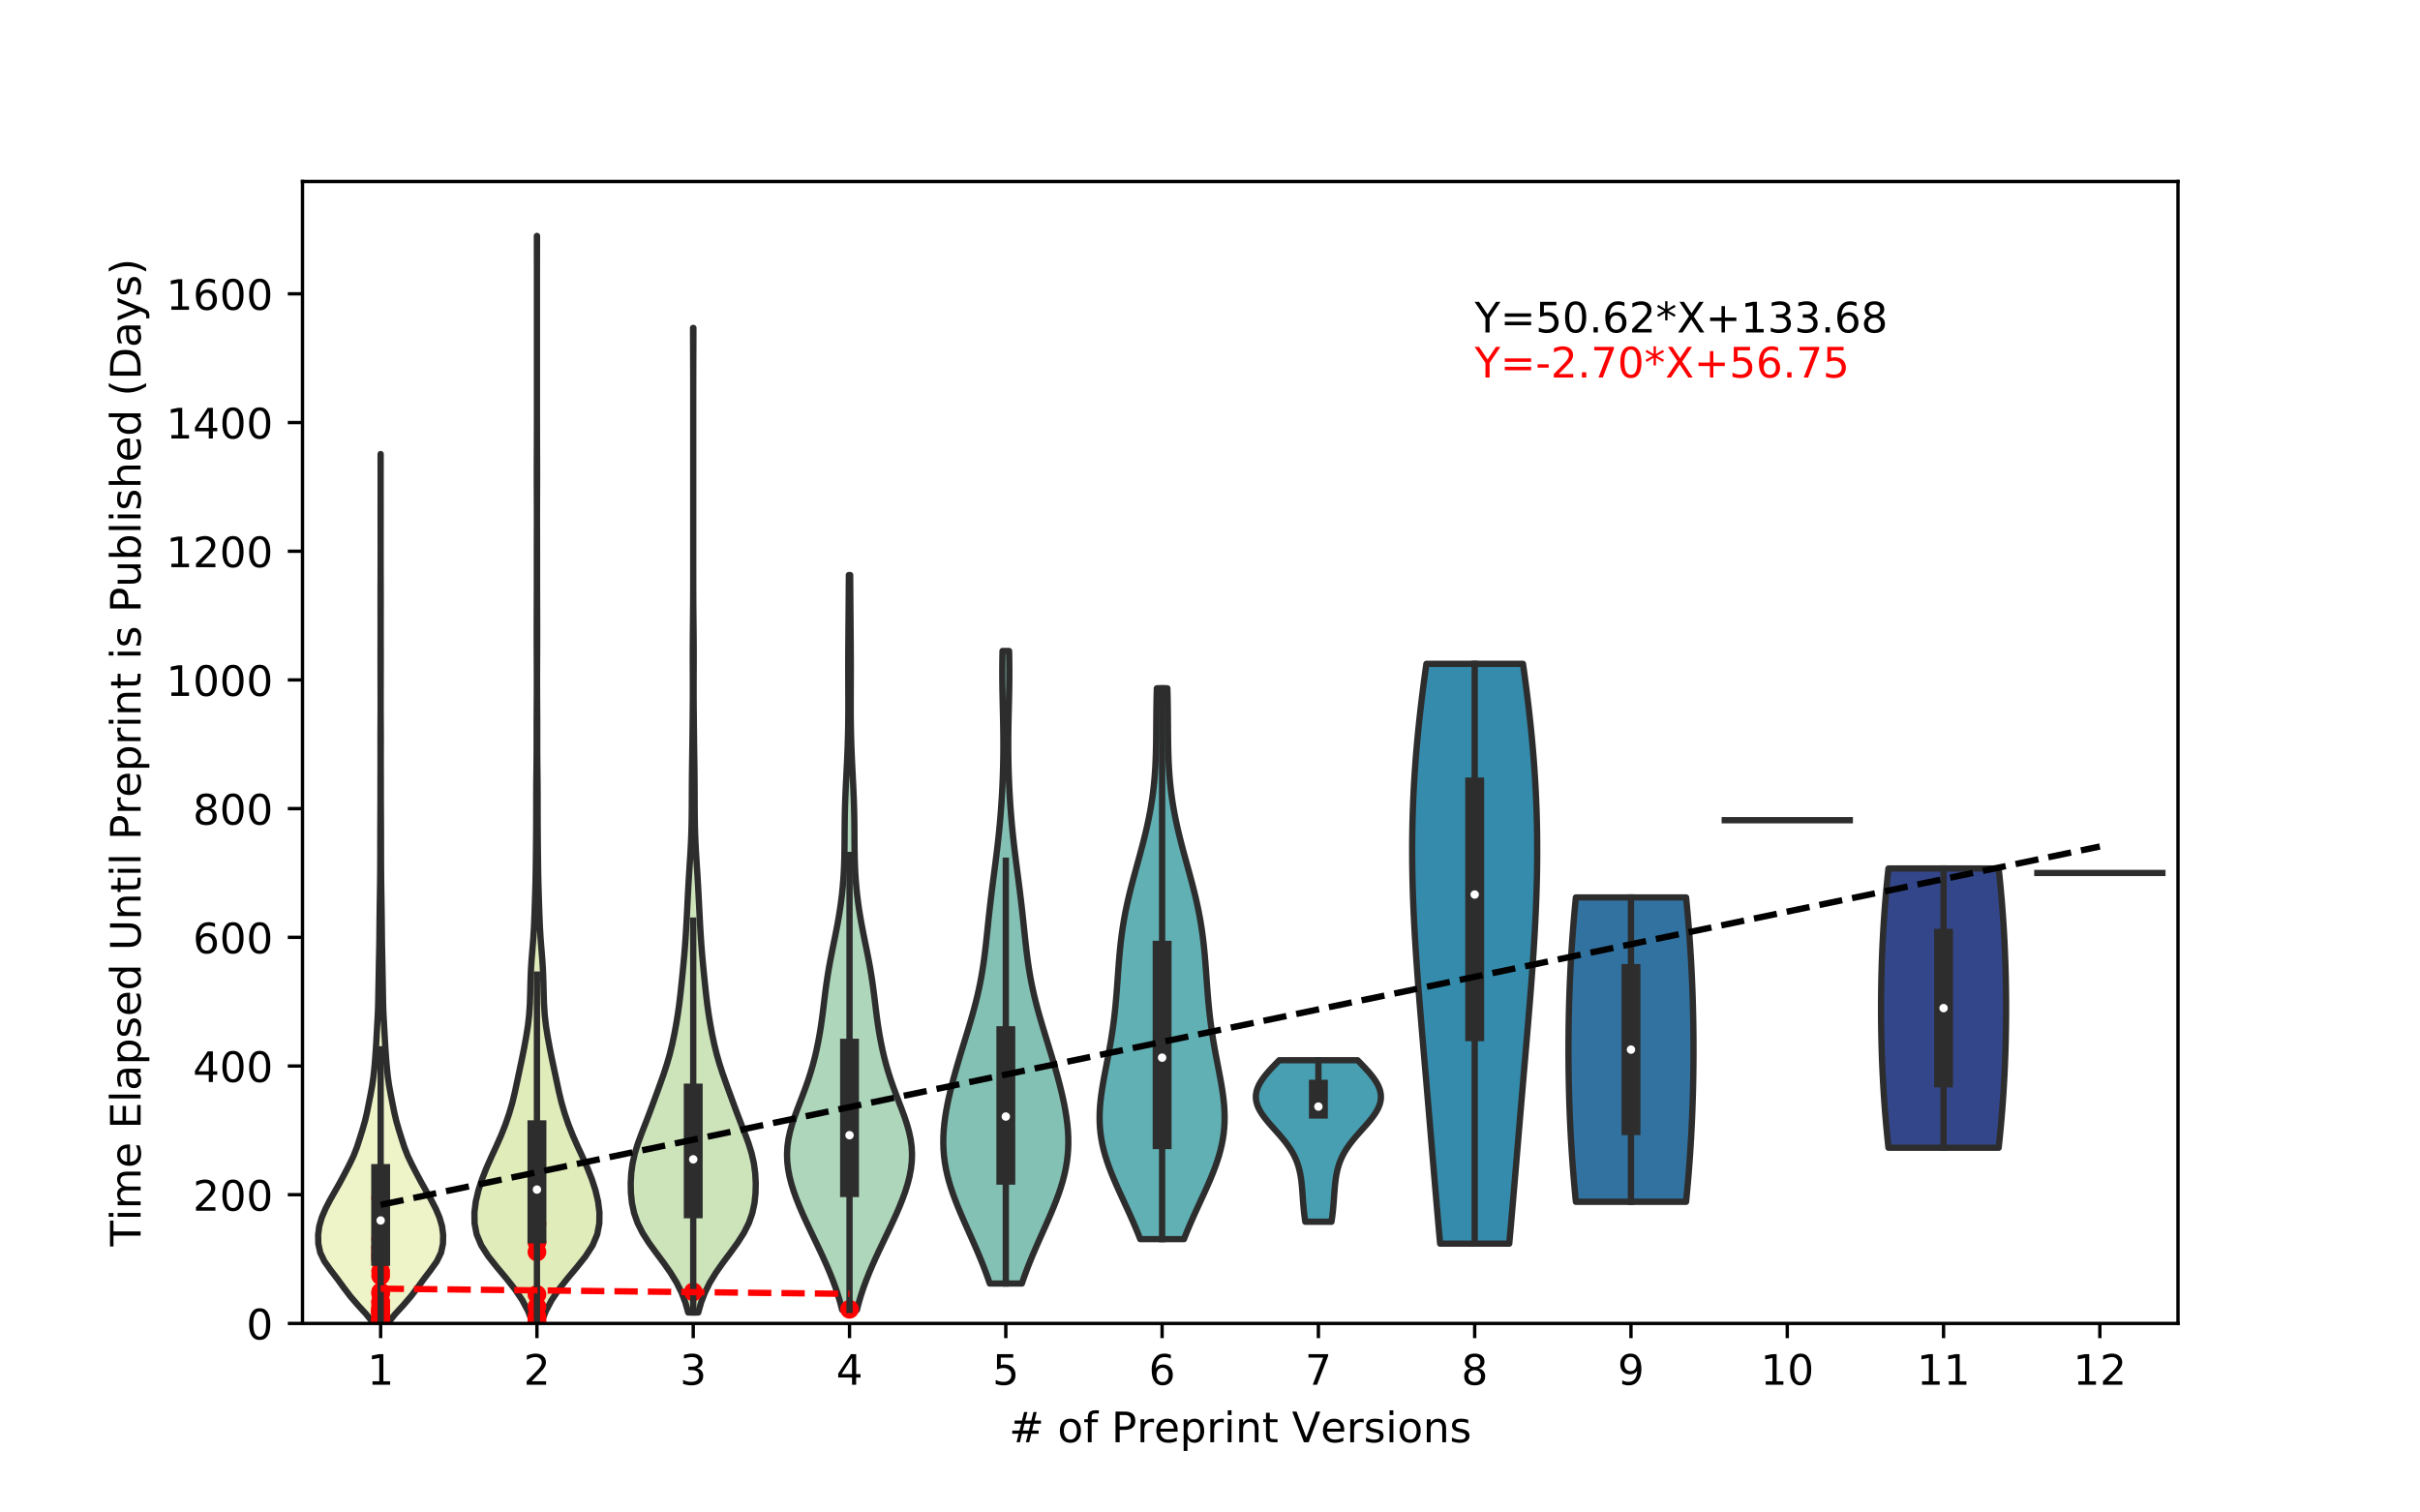 <?xml version="1.0" encoding="utf-8" standalone="no"?>
<!DOCTYPE svg PUBLIC "-//W3C//DTD SVG 1.1//EN"
  "http://www.w3.org/Graphics/SVG/1.1/DTD/svg11.dtd">
<!-- Created with matplotlib (https://matplotlib.org/) -->
<svg height="360pt" version="1.1" viewBox="0 0 576 360" width="576pt" xmlns="http://www.w3.org/2000/svg" xmlns:xlink="http://www.w3.org/1999/xlink">
 <defs>
  <style type="text/css">
*{stroke-linecap:butt;stroke-linejoin:round;}
  </style>
 </defs>
 <g id="figure_1">
  <g id="patch_1">
   <path d="M 0 360
L 576 360
L 576 0
L 0 0
z
" style="fill:#ffffff;"/>
  </g>
  <g id="axes_1">
   <g id="patch_2">
    <path d="M 72 315
L 518.4 315
L 518.4 43.2
L 72 43.2
z
" style="fill:#ffffff;"/>
   </g>
   <g id="PolyCollection_1">
    <defs>
     <path d="M 92.381 -45.153
L 88.819 -45.153
L 87.133 -47.242
L 85.212 -49.33
L 83.409 -51.419
L 81.825 -53.508
L 80.302 -55.596
L 78.704 -57.685
L 77.226 -59.773
L 76.218 -61.862
L 75.77 -63.951
L 75.72 -66.039
L 75.984 -68.128
L 76.588 -70.216
L 77.479 -72.305
L 78.559 -74.394
L 79.749 -76.482
L 80.93 -78.571
L 82.044 -80.659
L 83.127 -82.748
L 84.13 -84.837
L 84.946 -86.925
L 85.621 -89.014
L 86.272 -91.102
L 86.876 -93.191
L 87.366 -95.28
L 87.781 -97.368
L 88.192 -99.457
L 88.576 -101.545
L 88.876 -103.634
L 89.101 -105.722
L 89.281 -107.811
L 89.433 -109.9
L 89.564 -111.988
L 89.676 -114.077
L 89.791 -116.165
L 89.909 -118.254
L 89.995 -120.343
L 90.038 -122.431
L 90.071 -124.52
L 90.113 -126.608
L 90.152 -128.697
L 90.187 -130.786
L 90.233 -132.874
L 90.277 -134.963
L 90.303 -137.051
L 90.321 -139.14
L 90.343 -141.229
L 90.371 -143.317
L 90.4 -145.406
L 90.433 -147.494
L 90.464 -149.583
L 90.487 -151.672
L 90.502 -153.76
L 90.51 -155.849
L 90.512 -157.937
L 90.514 -160.026
L 90.519 -162.115
L 90.527 -164.203
L 90.537 -166.292
L 90.549 -168.38
L 90.555 -170.469
L 90.555 -172.558
L 90.558 -174.646
L 90.565 -176.735
L 90.569 -178.823
L 90.567 -180.912
L 90.561 -183.001
L 90.561 -185.089
L 90.57 -187.178
L 90.583 -189.266
L 90.591 -191.355
L 90.592 -193.444
L 90.588 -195.532
L 90.584 -197.621
L 90.58 -199.709
L 90.575 -201.798
L 90.574 -203.887
L 90.579 -205.975
L 90.584 -208.064
L 90.586 -210.152
L 90.585 -212.241
L 90.581 -214.33
L 90.576 -216.418
L 90.577 -218.507
L 90.582 -220.595
L 90.59 -222.684
L 90.596 -224.773
L 90.599 -226.861
L 90.6 -228.95
L 90.6 -231.038
L 90.599 -233.127
L 90.597 -235.216
L 90.594 -237.304
L 90.594 -239.393
L 90.596 -241.481
L 90.599 -243.57
L 90.599 -245.659
L 90.598 -247.747
L 90.595 -249.836
L 90.594 -251.924
L 90.606 -251.924
L 90.606 -251.924
L 90.605 -249.836
L 90.602 -247.747
L 90.601 -245.659
L 90.601 -243.57
L 90.604 -241.481
L 90.606 -239.393
L 90.606 -237.304
L 90.603 -235.216
L 90.601 -233.127
L 90.6 -231.038
L 90.6 -228.95
L 90.601 -226.861
L 90.604 -224.773
L 90.61 -222.684
L 90.618 -220.595
L 90.623 -218.507
L 90.624 -216.418
L 90.619 -214.33
L 90.615 -212.241
L 90.614 -210.152
L 90.616 -208.064
L 90.621 -205.975
L 90.626 -203.887
L 90.625 -201.798
L 90.62 -199.709
L 90.616 -197.621
L 90.612 -195.532
L 90.608 -193.444
L 90.609 -191.355
L 90.617 -189.266
L 90.63 -187.178
L 90.639 -185.089
L 90.639 -183.001
L 90.633 -180.912
L 90.631 -178.823
L 90.635 -176.735
L 90.642 -174.646
L 90.645 -172.558
L 90.645 -170.469
L 90.651 -168.38
L 90.663 -166.292
L 90.673 -164.203
L 90.681 -162.115
L 90.686 -160.026
L 90.688 -157.937
L 90.69 -155.849
L 90.698 -153.76
L 90.713 -151.672
L 90.736 -149.583
L 90.767 -147.494
L 90.8 -145.406
L 90.829 -143.317
L 90.857 -141.229
L 90.879 -139.14
L 90.897 -137.051
L 90.923 -134.963
L 90.967 -132.874
L 91.013 -130.786
L 91.048 -128.697
L 91.087 -126.608
L 91.129 -124.52
L 91.162 -122.431
L 91.205 -120.343
L 91.291 -118.254
L 91.409 -116.165
L 91.524 -114.077
L 91.636 -111.988
L 91.767 -109.9
L 91.919 -107.811
L 92.099 -105.722
L 92.324 -103.634
L 92.624 -101.545
L 93.008 -99.457
L 93.419 -97.368
L 93.834 -95.28
L 94.324 -93.191
L 94.928 -91.102
L 95.579 -89.014
L 96.254 -86.925
L 97.07 -84.837
L 98.073 -82.748
L 99.156 -80.659
L 100.27 -78.571
L 101.451 -76.482
L 102.641 -74.394
L 103.721 -72.305
L 104.612 -70.216
L 105.216 -68.128
L 105.48 -66.039
L 105.43 -63.951
L 104.982 -61.862
L 103.974 -59.773
L 102.496 -57.685
L 100.898 -55.596
L 99.375 -53.508
L 97.791 -51.419
L 95.988 -49.33
L 94.067 -47.242
L 92.381 -45.153
z
" id="mdd3cdeee8b" style="stroke:#2d2d2d;stroke-width:1.5;"/>
    </defs>
    <g clip-path="url(#pfff047cd3a)">
     <use style="fill:#eff4c8;stroke:#2d2d2d;stroke-width:1.5;" x="0" xlink:href="#mdd3cdeee8b" y="360"/>
    </g>
   </g>
   <g id="PolyCollection_2">
    <defs>
     <path d="M 128.9 -45.306
L 126.7 -45.306
L 125.699 -47.918
L 124.312 -50.529
L 122.554 -53.141
L 120.493 -55.752
L 118.301 -58.364
L 116.227 -60.975
L 114.547 -63.587
L 113.453 -66.198
L 112.952 -68.81
L 112.92 -71.422
L 113.247 -74.033
L 113.862 -76.645
L 114.704 -79.256
L 115.726 -81.868
L 116.881 -84.479
L 118.091 -87.091
L 119.25 -89.702
L 120.285 -92.314
L 121.183 -94.925
L 121.944 -97.537
L 122.573 -100.148
L 123.13 -102.76
L 123.682 -105.371
L 124.235 -107.983
L 124.757 -110.594
L 125.236 -113.206
L 125.647 -115.817
L 125.945 -118.429
L 126.115 -121.04
L 126.201 -123.652
L 126.264 -126.263
L 126.358 -128.875
L 126.518 -131.487
L 126.73 -134.098
L 126.936 -136.71
L 127.092 -139.321
L 127.202 -141.933
L 127.291 -144.544
L 127.377 -147.156
L 127.453 -149.767
L 127.506 -152.379
L 127.541 -154.99
L 127.571 -157.602
L 127.598 -160.213
L 127.617 -162.825
L 127.628 -165.436
L 127.633 -168.048
L 127.636 -170.659
L 127.649 -173.271
L 127.677 -175.882
L 127.708 -178.494
L 127.726 -181.105
L 127.729 -183.717
L 127.728 -186.328
L 127.735 -188.94
L 127.75 -191.551
L 127.766 -194.163
L 127.776 -196.775
L 127.775 -199.386
L 127.767 -201.998
L 127.755 -204.609
L 127.746 -207.221
L 127.744 -209.832
L 127.749 -212.444
L 127.757 -215.055
L 127.766 -217.667
L 127.772 -220.278
L 127.774 -222.89
L 127.774 -225.501
L 127.774 -228.113
L 127.777 -230.724
L 127.784 -233.336
L 127.789 -235.947
L 127.788 -238.559
L 127.78 -241.17
L 127.769 -243.782
L 127.763 -246.393
L 127.766 -249.005
L 127.774 -251.616
L 127.785 -254.228
L 127.793 -256.839
L 127.797 -259.451
L 127.799 -262.063
L 127.8 -264.674
L 127.8 -267.286
L 127.8 -269.897
L 127.8 -272.509
L 127.8 -275.12
L 127.8 -277.732
L 127.8 -280.343
L 127.8 -282.955
L 127.8 -285.566
L 127.8 -288.178
L 127.8 -290.789
L 127.799 -293.401
L 127.797 -296.012
L 127.793 -298.624
L 127.788 -301.235
L 127.785 -303.847
L 127.815 -303.847
L 127.815 -303.847
L 127.812 -301.235
L 127.807 -298.624
L 127.803 -296.012
L 127.801 -293.401
L 127.8 -290.789
L 127.8 -288.178
L 127.8 -285.566
L 127.8 -282.955
L 127.8 -280.343
L 127.8 -277.732
L 127.8 -275.12
L 127.8 -272.509
L 127.8 -269.897
L 127.8 -267.286
L 127.8 -264.674
L 127.801 -262.063
L 127.803 -259.451
L 127.807 -256.839
L 127.815 -254.228
L 127.826 -251.616
L 127.834 -249.005
L 127.837 -246.393
L 127.831 -243.782
L 127.82 -241.17
L 127.812 -238.559
L 127.811 -235.947
L 127.816 -233.336
L 127.823 -230.724
L 127.826 -228.113
L 127.826 -225.501
L 127.826 -222.89
L 127.828 -220.278
L 127.834 -217.667
L 127.843 -215.055
L 127.851 -212.444
L 127.856 -209.832
L 127.854 -207.221
L 127.845 -204.609
L 127.833 -201.998
L 127.825 -199.386
L 127.824 -196.775
L 127.834 -194.163
L 127.85 -191.551
L 127.865 -188.94
L 127.872 -186.328
L 127.871 -183.717
L 127.874 -181.105
L 127.892 -178.494
L 127.923 -175.882
L 127.951 -173.271
L 127.964 -170.659
L 127.967 -168.048
L 127.972 -165.436
L 127.983 -162.825
L 128.002 -160.213
L 128.029 -157.602
L 128.059 -154.99
L 128.094 -152.379
L 128.147 -149.767
L 128.223 -147.156
L 128.309 -144.544
L 128.398 -141.933
L 128.508 -139.321
L 128.664 -136.71
L 128.87 -134.098
L 129.082 -131.487
L 129.242 -128.875
L 129.336 -126.263
L 129.399 -123.652
L 129.485 -121.04
L 129.655 -118.429
L 129.953 -115.817
L 130.364 -113.206
L 130.843 -110.594
L 131.365 -107.983
L 131.918 -105.371
L 132.47 -102.76
L 133.027 -100.148
L 133.656 -97.537
L 134.417 -94.925
L 135.315 -92.314
L 136.35 -89.702
L 137.509 -87.091
L 138.719 -84.479
L 139.874 -81.868
L 140.896 -79.256
L 141.738 -76.645
L 142.353 -74.033
L 142.68 -71.422
L 142.648 -68.81
L 142.147 -66.198
L 141.053 -63.587
L 139.373 -60.975
L 137.299 -58.364
L 135.107 -55.752
L 133.046 -53.141
L 131.288 -50.529
L 129.901 -47.918
L 128.9 -45.306
z
" id="md9ac487a72" style="stroke:#2d2d2d;stroke-width:1.5;"/>
    </defs>
    <g clip-path="url(#pfff047cd3a)">
     <use style="fill:#e0ecba;stroke:#2d2d2d;stroke-width:1.5;" x="0" xlink:href="#md9ac487a72" y="360"/>
    </g>
   </g>
   <g id="PolyCollection_3">
    <defs>
     <path d="M 166.2 -47.604
L 163.8 -47.604
L 163.13 -49.971
L 162.224 -52.338
L 161.05 -54.705
L 159.605 -57.072
L 157.942 -59.439
L 156.172 -61.806
L 154.454 -64.173
L 152.946 -66.54
L 151.758 -68.907
L 150.926 -71.275
L 150.419 -73.642
L 150.17 -76.009
L 150.12 -78.376
L 150.247 -80.743
L 150.566 -83.11
L 151.098 -85.477
L 151.831 -87.844
L 152.702 -90.211
L 153.625 -92.578
L 154.535 -94.945
L 155.416 -97.312
L 156.283 -99.679
L 157.145 -102.047
L 157.982 -104.414
L 158.755 -106.781
L 159.433 -109.148
L 160.013 -111.515
L 160.512 -113.882
L 160.95 -116.249
L 161.334 -118.616
L 161.665 -120.983
L 161.948 -123.35
L 162.201 -125.717
L 162.44 -128.084
L 162.67 -130.451
L 162.884 -132.819
L 163.072 -135.186
L 163.231 -137.553
L 163.37 -139.92
L 163.495 -142.287
L 163.613 -144.654
L 163.732 -147.021
L 163.859 -149.388
L 163.999 -151.755
L 164.15 -154.122
L 164.301 -156.489
L 164.434 -158.856
L 164.536 -161.223
L 164.604 -163.591
L 164.641 -165.958
L 164.658 -168.325
L 164.667 -170.692
L 164.677 -173.059
L 164.696 -175.426
L 164.725 -177.793
L 164.759 -180.16
L 164.792 -182.527
L 164.82 -184.894
L 164.846 -187.261
L 164.87 -189.628
L 164.892 -191.995
L 164.906 -194.363
L 164.908 -196.73
L 164.901 -199.097
L 164.891 -201.464
L 164.886 -203.831
L 164.891 -206.198
L 164.908 -208.565
L 164.931 -210.932
L 164.955 -213.299
L 164.974 -215.666
L 164.987 -218.033
L 164.994 -220.4
L 164.998 -222.768
L 164.999 -225.135
L 165 -227.502
L 165 -229.869
L 165 -232.236
L 165 -234.603
L 165 -236.97
L 165 -239.337
L 165 -241.704
L 165 -244.071
L 165 -246.438
L 165 -248.805
L 165 -251.172
L 165 -253.54
L 165 -255.907
L 165 -258.274
L 165 -260.641
L 165 -263.008
L 164.999 -265.375
L 164.998 -267.742
L 164.994 -270.109
L 164.989 -272.476
L 164.98 -274.843
L 164.97 -277.21
L 164.962 -279.577
L 164.959 -281.944
L 165.041 -281.944
L 165.041 -281.944
L 165.038 -279.577
L 165.03 -277.21
L 165.02 -274.843
L 165.011 -272.476
L 165.006 -270.109
L 165.002 -267.742
L 165.001 -265.375
L 165 -263.008
L 165 -260.641
L 165 -258.274
L 165 -255.907
L 165 -253.54
L 165 -251.172
L 165 -248.805
L 165 -246.438
L 165 -244.071
L 165 -241.704
L 165 -239.337
L 165 -236.97
L 165 -234.603
L 165 -232.236
L 165 -229.869
L 165 -227.502
L 165.001 -225.135
L 165.002 -222.768
L 165.006 -220.4
L 165.013 -218.033
L 165.026 -215.666
L 165.045 -213.299
L 165.069 -210.932
L 165.092 -208.565
L 165.109 -206.198
L 165.114 -203.831
L 165.109 -201.464
L 165.099 -199.097
L 165.092 -196.73
L 165.094 -194.363
L 165.108 -191.995
L 165.13 -189.628
L 165.154 -187.261
L 165.18 -184.894
L 165.208 -182.527
L 165.241 -180.16
L 165.275 -177.793
L 165.304 -175.426
L 165.323 -173.059
L 165.333 -170.692
L 165.342 -168.325
L 165.359 -165.958
L 165.396 -163.591
L 165.464 -161.223
L 165.566 -158.856
L 165.699 -156.489
L 165.85 -154.122
L 166.001 -151.755
L 166.141 -149.388
L 166.268 -147.021
L 166.387 -144.654
L 166.505 -142.287
L 166.63 -139.92
L 166.769 -137.553
L 166.928 -135.186
L 167.116 -132.819
L 167.33 -130.451
L 167.56 -128.084
L 167.799 -125.717
L 168.052 -123.35
L 168.335 -120.983
L 168.666 -118.616
L 169.05 -116.249
L 169.488 -113.882
L 169.987 -111.515
L 170.567 -109.148
L 171.245 -106.781
L 172.018 -104.414
L 172.855 -102.047
L 173.717 -99.679
L 174.584 -97.312
L 175.465 -94.945
L 176.375 -92.578
L 177.298 -90.211
L 178.169 -87.844
L 178.902 -85.477
L 179.434 -83.11
L 179.753 -80.743
L 179.88 -78.376
L 179.83 -76.009
L 179.581 -73.642
L 179.074 -71.275
L 178.242 -68.907
L 177.054 -66.54
L 175.546 -64.173
L 173.828 -61.806
L 172.058 -59.439
L 170.395 -57.072
L 168.95 -54.705
L 167.776 -52.338
L 166.87 -49.971
L 166.2 -47.604
z
" id="m3033d55f99" style="stroke:#2d2d2d;stroke-width:1.5;"/>
    </defs>
    <g clip-path="url(#pfff047cd3a)">
     <use style="fill:#cde4bb;stroke:#2d2d2d;stroke-width:1.5;" x="0" xlink:href="#m3033d55f99" y="360"/>
    </g>
   </g>
   <g id="PolyCollection_4">
    <defs>
     <path d="M 203.964 -48.216
L 200.436 -48.216
L 199.979 -49.983
L 199.456 -51.75
L 198.869 -53.517
L 198.22 -55.284
L 197.517 -57.05
L 196.766 -58.817
L 195.975 -60.584
L 195.154 -62.351
L 194.314 -64.118
L 193.466 -65.884
L 192.622 -67.651
L 191.795 -69.418
L 190.996 -71.185
L 190.239 -72.952
L 189.538 -74.718
L 188.905 -76.485
L 188.356 -78.252
L 187.908 -80.019
L 187.576 -81.786
L 187.376 -83.552
L 187.32 -85.319
L 187.413 -87.086
L 187.653 -88.853
L 188.03 -90.62
L 188.524 -92.386
L 189.109 -94.153
L 189.755 -95.92
L 190.431 -97.687
L 191.109 -99.454
L 191.764 -101.22
L 192.382 -102.987
L 192.95 -104.754
L 193.465 -106.521
L 193.928 -108.288
L 194.342 -110.054
L 194.71 -111.821
L 195.037 -113.588
L 195.328 -115.355
L 195.588 -117.122
L 195.823 -118.888
L 196.043 -120.655
L 196.258 -122.422
L 196.479 -124.189
L 196.718 -125.956
L 196.982 -127.722
L 197.276 -129.489
L 197.597 -131.256
L 197.941 -133.023
L 198.298 -134.79
L 198.658 -136.556
L 199.011 -138.323
L 199.346 -140.09
L 199.657 -141.857
L 199.939 -143.624
L 200.188 -145.39
L 200.403 -147.157
L 200.582 -148.924
L 200.725 -150.691
L 200.835 -152.458
L 200.914 -154.224
L 200.966 -155.991
L 200.997 -157.758
L 201.015 -159.525
L 201.026 -161.292
L 201.038 -163.058
L 201.058 -164.825
L 201.089 -166.592
L 201.136 -168.359
L 201.197 -170.126
L 201.271 -171.892
L 201.354 -173.659
L 201.442 -175.426
L 201.53 -177.193
L 201.615 -178.96
L 201.692 -180.726
L 201.759 -182.493
L 201.814 -184.26
L 201.857 -186.027
L 201.887 -187.794
L 201.906 -189.56
L 201.914 -191.327
L 201.915 -193.094
L 201.91 -194.861
L 201.904 -196.628
L 201.898 -198.394
L 201.894 -200.161
L 201.894 -201.928
L 201.898 -203.695
L 201.907 -205.462
L 201.919 -207.228
L 201.933 -208.995
L 201.949 -210.762
L 201.964 -212.529
L 201.979 -214.296
L 201.992 -216.062
L 202.005 -217.829
L 202.018 -219.596
L 202.031 -221.363
L 202.044 -223.13
L 202.356 -223.13
L 202.356 -223.13
L 202.369 -221.363
L 202.382 -219.596
L 202.395 -217.829
L 202.408 -216.062
L 202.421 -214.296
L 202.436 -212.529
L 202.451 -210.762
L 202.467 -208.995
L 202.481 -207.228
L 202.493 -205.462
L 202.502 -203.695
L 202.506 -201.928
L 202.506 -200.161
L 202.502 -198.394
L 202.496 -196.628
L 202.49 -194.861
L 202.485 -193.094
L 202.486 -191.327
L 202.494 -189.56
L 202.513 -187.794
L 202.543 -186.027
L 202.586 -184.26
L 202.641 -182.493
L 202.708 -180.726
L 202.785 -178.96
L 202.87 -177.193
L 202.958 -175.426
L 203.046 -173.659
L 203.129 -171.892
L 203.203 -170.126
L 203.264 -168.359
L 203.311 -166.592
L 203.342 -164.825
L 203.362 -163.058
L 203.374 -161.292
L 203.385 -159.525
L 203.403 -157.758
L 203.434 -155.991
L 203.486 -154.224
L 203.565 -152.458
L 203.675 -150.691
L 203.818 -148.924
L 203.997 -147.157
L 204.212 -145.39
L 204.461 -143.624
L 204.743 -141.857
L 205.054 -140.09
L 205.389 -138.323
L 205.742 -136.556
L 206.102 -134.79
L 206.459 -133.023
L 206.803 -131.256
L 207.124 -129.489
L 207.418 -127.722
L 207.682 -125.956
L 207.921 -124.189
L 208.142 -122.422
L 208.357 -120.655
L 208.577 -118.888
L 208.812 -117.122
L 209.072 -115.355
L 209.363 -113.588
L 209.69 -111.821
L 210.058 -110.054
L 210.472 -108.288
L 210.935 -106.521
L 211.45 -104.754
L 212.018 -102.987
L 212.636 -101.22
L 213.291 -99.454
L 213.969 -97.687
L 214.645 -95.92
L 215.291 -94.153
L 215.876 -92.386
L 216.37 -90.62
L 216.747 -88.853
L 216.987 -87.086
L 217.08 -85.319
L 217.024 -83.552
L 216.824 -81.786
L 216.492 -80.019
L 216.044 -78.252
L 215.495 -76.485
L 214.862 -74.718
L 214.161 -72.952
L 213.404 -71.185
L 212.605 -69.418
L 211.778 -67.651
L 210.934 -65.884
L 210.086 -64.118
L 209.246 -62.351
L 208.425 -60.584
L 207.634 -58.817
L 206.883 -57.05
L 206.18 -55.284
L 205.531 -53.517
L 204.944 -51.75
L 204.421 -49.983
L 203.964 -48.216
z
" id="m2bcf778640" style="stroke:#2d2d2d;stroke-width:1.5;"/>
    </defs>
    <g clip-path="url(#pfff047cd3a)">
     <use style="fill:#aed6ba;stroke:#2d2d2d;stroke-width:1.5;" x="0" xlink:href="#m2bcf778640" y="360"/>
    </g>
   </g>
   <g id="PolyCollection_5">
    <defs>
     <path d="M 243.221 -54.496
L 235.579 -54.496
L 235.054 -56.017
L 234.495 -57.538
L 233.906 -59.059
L 233.29 -60.579
L 232.65 -62.1
L 231.992 -63.621
L 231.321 -65.142
L 230.642 -66.663
L 229.963 -68.183
L 229.292 -69.704
L 228.635 -71.225
L 228.001 -72.746
L 227.4 -74.267
L 226.838 -75.787
L 226.324 -77.308
L 225.865 -78.829
L 225.467 -80.35
L 225.136 -81.871
L 224.875 -83.392
L 224.685 -84.912
L 224.567 -86.433
L 224.52 -87.954
L 224.54 -89.475
L 224.624 -90.996
L 224.766 -92.516
L 224.961 -94.037
L 225.202 -95.558
L 225.485 -97.079
L 225.803 -98.6
L 226.152 -100.12
L 226.527 -101.641
L 226.924 -103.162
L 227.34 -104.683
L 227.773 -106.204
L 228.218 -107.724
L 228.674 -109.245
L 229.137 -110.766
L 229.604 -112.287
L 230.071 -113.808
L 230.533 -115.328
L 230.986 -116.849
L 231.426 -118.37
L 231.847 -119.891
L 232.247 -121.412
L 232.621 -122.933
L 232.968 -124.453
L 233.285 -125.974
L 233.573 -127.495
L 233.833 -129.016
L 234.066 -130.537
L 234.277 -132.057
L 234.469 -133.578
L 234.645 -135.099
L 234.812 -136.62
L 234.972 -138.141
L 235.131 -139.661
L 235.291 -141.182
L 235.455 -142.703
L 235.626 -144.224
L 235.803 -145.745
L 235.987 -147.265
L 236.177 -148.786
L 236.371 -150.307
L 236.568 -151.828
L 236.766 -153.349
L 236.961 -154.87
L 237.151 -156.39
L 237.336 -157.911
L 237.512 -159.432
L 237.678 -160.953
L 237.833 -162.474
L 237.977 -163.994
L 238.109 -165.515
L 238.229 -167.036
L 238.338 -168.557
L 238.436 -170.078
L 238.522 -171.598
L 238.597 -173.119
L 238.661 -174.64
L 238.715 -176.161
L 238.757 -177.682
L 238.788 -179.202
L 238.809 -180.723
L 238.818 -182.244
L 238.817 -183.765
L 238.805 -185.286
L 238.786 -186.806
L 238.758 -188.327
L 238.726 -189.848
L 238.691 -191.369
L 238.655 -192.89
L 238.622 -194.411
L 238.593 -195.931
L 238.572 -197.452
L 238.559 -198.973
L 238.557 -200.494
L 238.567 -202.015
L 238.587 -203.535
L 238.619 -205.056
L 240.181 -205.056
L 240.181 -205.056
L 240.213 -203.535
L 240.233 -202.015
L 240.243 -200.494
L 240.241 -198.973
L 240.228 -197.452
L 240.207 -195.931
L 240.178 -194.411
L 240.145 -192.89
L 240.109 -191.369
L 240.074 -189.848
L 240.042 -188.327
L 240.014 -186.806
L 239.995 -185.286
L 239.983 -183.765
L 239.982 -182.244
L 239.991 -180.723
L 240.012 -179.202
L 240.043 -177.682
L 240.085 -176.161
L 240.139 -174.64
L 240.203 -173.119
L 240.278 -171.598
L 240.364 -170.078
L 240.462 -168.557
L 240.571 -167.036
L 240.691 -165.515
L 240.823 -163.994
L 240.967 -162.474
L 241.122 -160.953
L 241.288 -159.432
L 241.464 -157.911
L 241.649 -156.39
L 241.839 -154.87
L 242.034 -153.349
L 242.232 -151.828
L 242.429 -150.307
L 242.623 -148.786
L 242.813 -147.265
L 242.997 -145.745
L 243.174 -144.224
L 243.345 -142.703
L 243.509 -141.182
L 243.669 -139.661
L 243.828 -138.141
L 243.988 -136.62
L 244.155 -135.099
L 244.331 -133.578
L 244.523 -132.057
L 244.734 -130.537
L 244.967 -129.016
L 245.227 -127.495
L 245.515 -125.974
L 245.832 -124.453
L 246.179 -122.933
L 246.553 -121.412
L 246.953 -119.891
L 247.374 -118.37
L 247.814 -116.849
L 248.267 -115.328
L 248.729 -113.808
L 249.196 -112.287
L 249.663 -110.766
L 250.126 -109.245
L 250.582 -107.724
L 251.027 -106.204
L 251.46 -104.683
L 251.876 -103.162
L 252.273 -101.641
L 252.648 -100.12
L 252.997 -98.6
L 253.315 -97.079
L 253.598 -95.558
L 253.839 -94.037
L 254.034 -92.516
L 254.176 -90.996
L 254.26 -89.475
L 254.28 -87.954
L 254.233 -86.433
L 254.115 -84.912
L 253.925 -83.392
L 253.664 -81.871
L 253.333 -80.35
L 252.935 -78.829
L 252.476 -77.308
L 251.962 -75.787
L 251.4 -74.267
L 250.799 -72.746
L 250.165 -71.225
L 249.508 -69.704
L 248.837 -68.183
L 248.158 -66.663
L 247.479 -65.142
L 246.808 -63.621
L 246.15 -62.1
L 245.51 -60.579
L 244.894 -59.059
L 244.305 -57.538
L 243.746 -56.017
L 243.221 -54.496
z
" id="mec10503c24" style="stroke:#2d2d2d;stroke-width:1.5;"/>
    </defs>
    <g clip-path="url(#pfff047cd3a)">
     <use style="fill:#84c1b5;stroke:#2d2d2d;stroke-width:1.5;" x="0" xlink:href="#mec10503c24" y="360"/>
    </g>
   </g>
   <g id="PolyCollection_6">
    <defs>
     <path d="M 281.805 -65.064
L 271.395 -65.064
L 270.871 -66.389
L 270.325 -67.713
L 269.757 -69.037
L 269.173 -70.362
L 268.575 -71.686
L 267.967 -73.01
L 267.356 -74.335
L 266.747 -75.659
L 266.145 -76.983
L 265.558 -78.308
L 264.992 -79.632
L 264.453 -80.956
L 263.949 -82.281
L 263.486 -83.605
L 263.069 -84.929
L 262.703 -86.254
L 262.392 -87.578
L 262.14 -88.902
L 261.946 -90.227
L 261.813 -91.551
L 261.738 -92.875
L 261.72 -94.2
L 261.755 -95.524
L 261.838 -96.848
L 261.964 -98.173
L 262.127 -99.497
L 262.322 -100.821
L 262.54 -102.146
L 262.777 -103.47
L 263.026 -104.794
L 263.28 -106.119
L 263.536 -107.443
L 263.788 -108.767
L 264.033 -110.092
L 264.268 -111.416
L 264.49 -112.74
L 264.697 -114.065
L 264.889 -115.389
L 265.066 -116.713
L 265.227 -118.037
L 265.374 -119.362
L 265.507 -120.686
L 265.628 -122.01
L 265.739 -123.335
L 265.843 -124.659
L 265.941 -125.983
L 266.036 -127.308
L 266.131 -128.632
L 266.229 -129.956
L 266.333 -131.281
L 266.445 -132.605
L 266.569 -133.929
L 266.707 -135.254
L 266.861 -136.578
L 267.034 -137.902
L 267.226 -139.227
L 267.439 -140.551
L 267.672 -141.875
L 267.927 -143.2
L 268.203 -144.524
L 268.498 -145.848
L 268.81 -147.173
L 269.139 -148.497
L 269.48 -149.821
L 269.832 -151.146
L 270.192 -152.47
L 270.556 -153.794
L 270.92 -155.119
L 271.283 -156.443
L 271.64 -157.767
L 271.99 -159.092
L 272.328 -160.416
L 272.652 -161.74
L 272.961 -163.065
L 273.251 -164.389
L 273.522 -165.713
L 273.773 -167.038
L 274.001 -168.362
L 274.208 -169.686
L 274.391 -171.011
L 274.553 -172.335
L 274.692 -173.659
L 274.811 -174.983
L 274.909 -176.308
L 274.989 -177.632
L 275.052 -178.956
L 275.101 -180.281
L 275.137 -181.605
L 275.163 -182.929
L 275.182 -184.254
L 275.195 -185.578
L 275.205 -186.902
L 275.214 -188.227
L 275.225 -189.551
L 275.239 -190.875
L 275.258 -192.2
L 275.282 -193.524
L 275.313 -194.848
L 275.351 -196.173
L 277.849 -196.173
L 277.849 -196.173
L 277.887 -194.848
L 277.918 -193.524
L 277.942 -192.2
L 277.961 -190.875
L 277.975 -189.551
L 277.986 -188.227
L 277.995 -186.902
L 278.005 -185.578
L 278.018 -184.254
L 278.037 -182.929
L 278.063 -181.605
L 278.099 -180.281
L 278.148 -178.956
L 278.211 -177.632
L 278.291 -176.308
L 278.389 -174.983
L 278.508 -173.659
L 278.647 -172.335
L 278.809 -171.011
L 278.992 -169.686
L 279.199 -168.362
L 279.427 -167.038
L 279.678 -165.713
L 279.949 -164.389
L 280.239 -163.065
L 280.548 -161.74
L 280.872 -160.416
L 281.21 -159.092
L 281.56 -157.767
L 281.917 -156.443
L 282.28 -155.119
L 282.644 -153.794
L 283.008 -152.47
L 283.368 -151.146
L 283.72 -149.821
L 284.061 -148.497
L 284.39 -147.173
L 284.702 -145.848
L 284.997 -144.524
L 285.273 -143.2
L 285.528 -141.875
L 285.761 -140.551
L 285.974 -139.227
L 286.166 -137.902
L 286.339 -136.578
L 286.493 -135.254
L 286.631 -133.929
L 286.755 -132.605
L 286.867 -131.281
L 286.971 -129.956
L 287.069 -128.632
L 287.164 -127.308
L 287.259 -125.983
L 287.357 -124.659
L 287.461 -123.335
L 287.572 -122.01
L 287.693 -120.686
L 287.826 -119.362
L 287.973 -118.037
L 288.134 -116.713
L 288.311 -115.389
L 288.503 -114.065
L 288.71 -112.74
L 288.932 -111.416
L 289.167 -110.092
L 289.412 -108.767
L 289.664 -107.443
L 289.92 -106.119
L 290.174 -104.794
L 290.423 -103.47
L 290.66 -102.146
L 290.878 -100.821
L 291.073 -99.497
L 291.236 -98.173
L 291.362 -96.848
L 291.445 -95.524
L 291.48 -94.2
L 291.462 -92.875
L 291.387 -91.551
L 291.254 -90.227
L 291.06 -88.902
L 290.808 -87.578
L 290.497 -86.254
L 290.131 -84.929
L 289.714 -83.605
L 289.251 -82.281
L 288.747 -80.956
L 288.208 -79.632
L 287.642 -78.308
L 287.055 -76.983
L 286.453 -75.659
L 285.844 -74.335
L 285.233 -73.01
L 284.625 -71.686
L 284.027 -70.362
L 283.443 -69.037
L 282.875 -67.713
L 282.329 -66.389
L 281.805 -65.064
z
" id="m205cd188aa" style="stroke:#2d2d2d;stroke-width:1.5;"/>
    </defs>
    <g clip-path="url(#pfff047cd3a)">
     <use style="fill:#61b0b4;stroke:#2d2d2d;stroke-width:1.5;" x="0" xlink:href="#m205cd188aa" y="360"/>
    </g>
   </g>
   <g id="PolyCollection_7">
    <defs>
     <path d="M 316.92 -69.2
L 310.68 -69.2
L 310.622 -69.588
L 310.567 -69.977
L 310.515 -70.365
L 310.466 -70.753
L 310.42 -71.142
L 310.377 -71.53
L 310.336 -71.918
L 310.298 -72.306
L 310.262 -72.695
L 310.228 -73.083
L 310.195 -73.471
L 310.165 -73.86
L 310.135 -74.248
L 310.107 -74.636
L 310.079 -75.025
L 310.051 -75.413
L 310.023 -75.801
L 309.995 -76.19
L 309.965 -76.578
L 309.934 -76.966
L 309.901 -77.355
L 309.866 -77.743
L 309.827 -78.131
L 309.786 -78.52
L 309.74 -78.908
L 309.689 -79.296
L 309.633 -79.685
L 309.571 -80.073
L 309.503 -80.461
L 309.427 -80.85
L 309.343 -81.238
L 309.251 -81.626
L 309.15 -82.015
L 309.038 -82.403
L 308.917 -82.791
L 308.784 -83.18
L 308.639 -83.568
L 308.482 -83.956
L 308.313 -84.345
L 308.131 -84.733
L 307.935 -85.121
L 307.727 -85.51
L 307.504 -85.898
L 307.268 -86.286
L 307.019 -86.674
L 306.757 -87.063
L 306.482 -87.451
L 306.196 -87.839
L 305.897 -88.228
L 305.589 -88.616
L 305.271 -89.004
L 304.944 -89.393
L 304.61 -89.781
L 304.271 -90.169
L 303.927 -90.558
L 303.581 -90.946
L 303.234 -91.334
L 302.887 -91.723
L 302.544 -92.111
L 302.205 -92.499
L 301.873 -92.888
L 301.55 -93.276
L 301.238 -93.664
L 300.938 -94.053
L 300.652 -94.441
L 300.383 -94.829
L 300.132 -95.218
L 299.901 -95.606
L 299.691 -95.994
L 299.505 -96.383
L 299.342 -96.771
L 299.204 -97.159
L 299.092 -97.548
L 299.008 -97.936
L 298.951 -98.324
L 298.921 -98.713
L 298.92 -99.101
L 298.947 -99.489
L 299.002 -99.878
L 299.084 -100.266
L 299.194 -100.654
L 299.33 -101.042
L 299.491 -101.431
L 299.677 -101.819
L 299.887 -102.207
L 300.119 -102.596
L 300.372 -102.984
L 300.644 -103.372
L 300.935 -103.761
L 301.241 -104.149
L 301.563 -104.537
L 301.898 -104.926
L 302.245 -105.314
L 302.601 -105.702
L 302.966 -106.091
L 303.338 -106.479
L 303.714 -106.867
L 304.094 -107.256
L 304.476 -107.644
L 323.124 -107.644
L 323.124 -107.644
L 323.506 -107.256
L 323.886 -106.867
L 324.262 -106.479
L 324.634 -106.091
L 324.999 -105.702
L 325.355 -105.314
L 325.702 -104.926
L 326.037 -104.537
L 326.359 -104.149
L 326.665 -103.761
L 326.956 -103.372
L 327.228 -102.984
L 327.481 -102.596
L 327.713 -102.207
L 327.923 -101.819
L 328.109 -101.431
L 328.27 -101.042
L 328.406 -100.654
L 328.516 -100.266
L 328.598 -99.878
L 328.653 -99.489
L 328.68 -99.101
L 328.679 -98.713
L 328.649 -98.324
L 328.592 -97.936
L 328.508 -97.548
L 328.396 -97.159
L 328.258 -96.771
L 328.095 -96.383
L 327.909 -95.994
L 327.699 -95.606
L 327.468 -95.218
L 327.217 -94.829
L 326.948 -94.441
L 326.662 -94.053
L 326.362 -93.664
L 326.05 -93.276
L 325.727 -92.888
L 325.395 -92.499
L 325.056 -92.111
L 324.713 -91.723
L 324.366 -91.334
L 324.019 -90.946
L 323.673 -90.558
L 323.329 -90.169
L 322.99 -89.781
L 322.656 -89.393
L 322.329 -89.004
L 322.011 -88.616
L 321.703 -88.228
L 321.404 -87.839
L 321.118 -87.451
L 320.843 -87.063
L 320.581 -86.674
L 320.332 -86.286
L 320.096 -85.898
L 319.873 -85.51
L 319.665 -85.121
L 319.469 -84.733
L 319.287 -84.345
L 319.118 -83.956
L 318.961 -83.568
L 318.816 -83.18
L 318.683 -82.791
L 318.562 -82.403
L 318.45 -82.015
L 318.349 -81.626
L 318.257 -81.238
L 318.173 -80.85
L 318.097 -80.461
L 318.029 -80.073
L 317.967 -79.685
L 317.911 -79.296
L 317.86 -78.908
L 317.814 -78.52
L 317.773 -78.131
L 317.734 -77.743
L 317.699 -77.355
L 317.666 -76.966
L 317.635 -76.578
L 317.605 -76.19
L 317.577 -75.801
L 317.549 -75.413
L 317.521 -75.025
L 317.493 -74.636
L 317.465 -74.248
L 317.435 -73.86
L 317.405 -73.471
L 317.372 -73.083
L 317.338 -72.695
L 317.302 -72.306
L 317.264 -71.918
L 317.223 -71.53
L 317.18 -71.142
L 317.134 -70.753
L 317.085 -70.365
L 317.033 -69.977
L 316.978 -69.588
L 316.92 -69.2
z
" id="m832d7921d0" style="stroke:#2d2d2d;stroke-width:1.5;"/>
    </defs>
    <g clip-path="url(#pfff047cd3a)">
     <use style="fill:#489fb1;stroke:#2d2d2d;stroke-width:1.5;" x="0" xlink:href="#m832d7921d0" y="360"/>
    </g>
   </g>
   <g id="PolyCollection_8">
    <defs>
     <path d="M 359.226 -63.992
L 342.774 -63.992
L 342.648 -65.386
L 342.523 -66.78
L 342.399 -68.174
L 342.276 -69.568
L 342.154 -70.962
L 342.032 -72.356
L 341.912 -73.75
L 341.792 -75.144
L 341.673 -76.538
L 341.554 -77.932
L 341.436 -79.326
L 341.318 -80.72
L 341.201 -82.114
L 341.084 -83.508
L 340.966 -84.901
L 340.849 -86.295
L 340.732 -87.689
L 340.615 -89.083
L 340.498 -90.477
L 340.381 -91.871
L 340.263 -93.265
L 340.145 -94.659
L 340.027 -96.053
L 339.909 -97.447
L 339.79 -98.841
L 339.671 -100.235
L 339.552 -101.629
L 339.433 -103.023
L 339.314 -104.417
L 339.194 -105.811
L 339.074 -107.205
L 338.955 -108.599
L 338.836 -109.993
L 338.716 -111.386
L 338.598 -112.78
L 338.48 -114.174
L 338.362 -115.568
L 338.245 -116.962
L 338.13 -118.356
L 338.015 -119.75
L 337.902 -121.144
L 337.79 -122.538
L 337.68 -123.932
L 337.572 -125.326
L 337.466 -126.72
L 337.362 -128.114
L 337.261 -129.508
L 337.163 -130.902
L 337.068 -132.296
L 336.976 -133.69
L 336.887 -135.084
L 336.802 -136.477
L 336.721 -137.871
L 336.645 -139.265
L 336.573 -140.659
L 336.505 -142.053
L 336.442 -143.447
L 336.384 -144.841
L 336.332 -146.235
L 336.284 -147.629
L 336.243 -149.023
L 336.207 -150.417
L 336.177 -151.811
L 336.153 -153.205
L 336.136 -154.599
L 336.125 -155.993
L 336.12 -157.387
L 336.122 -158.781
L 336.131 -160.175
L 336.146 -161.568
L 336.169 -162.962
L 336.198 -164.356
L 336.235 -165.75
L 336.278 -167.144
L 336.329 -168.538
L 336.386 -169.932
L 336.451 -171.326
L 336.523 -172.72
L 336.602 -174.114
L 336.688 -175.508
L 336.78 -176.902
L 336.88 -178.296
L 336.987 -179.69
L 337.1 -181.084
L 337.219 -182.478
L 337.346 -183.872
L 337.478 -185.266
L 337.617 -186.66
L 337.762 -188.053
L 337.913 -189.447
L 338.069 -190.841
L 338.231 -192.235
L 338.399 -193.629
L 338.571 -195.023
L 338.749 -196.417
L 338.931 -197.811
L 339.118 -199.205
L 339.309 -200.599
L 339.504 -201.993
L 362.496 -201.993
L 362.496 -201.993
L 362.691 -200.599
L 362.882 -199.205
L 363.069 -197.811
L 363.251 -196.417
L 363.429 -195.023
L 363.601 -193.629
L 363.769 -192.235
L 363.931 -190.841
L 364.087 -189.447
L 364.238 -188.053
L 364.383 -186.66
L 364.522 -185.266
L 364.654 -183.872
L 364.781 -182.478
L 364.9 -181.084
L 365.013 -179.69
L 365.12 -178.296
L 365.22 -176.902
L 365.312 -175.508
L 365.398 -174.114
L 365.477 -172.72
L 365.549 -171.326
L 365.614 -169.932
L 365.671 -168.538
L 365.722 -167.144
L 365.765 -165.75
L 365.802 -164.356
L 365.831 -162.962
L 365.854 -161.568
L 365.869 -160.175
L 365.878 -158.781
L 365.88 -157.387
L 365.875 -155.993
L 365.864 -154.599
L 365.847 -153.205
L 365.823 -151.811
L 365.793 -150.417
L 365.757 -149.023
L 365.716 -147.629
L 365.668 -146.235
L 365.616 -144.841
L 365.558 -143.447
L 365.495 -142.053
L 365.427 -140.659
L 365.355 -139.265
L 365.279 -137.871
L 365.198 -136.477
L 365.113 -135.084
L 365.024 -133.69
L 364.932 -132.296
L 364.837 -130.902
L 364.739 -129.508
L 364.638 -128.114
L 364.534 -126.72
L 364.428 -125.326
L 364.32 -123.932
L 364.21 -122.538
L 364.098 -121.144
L 363.985 -119.75
L 363.87 -118.356
L 363.755 -116.962
L 363.638 -115.568
L 363.52 -114.174
L 363.402 -112.78
L 363.284 -111.386
L 363.164 -109.993
L 363.045 -108.599
L 362.926 -107.205
L 362.806 -105.811
L 362.686 -104.417
L 362.567 -103.023
L 362.448 -101.629
L 362.329 -100.235
L 362.21 -98.841
L 362.091 -97.447
L 361.973 -96.053
L 361.855 -94.659
L 361.737 -93.265
L 361.619 -91.871
L 361.502 -90.477
L 361.385 -89.083
L 361.268 -87.689
L 361.151 -86.295
L 361.034 -84.901
L 360.916 -83.508
L 360.799 -82.114
L 360.682 -80.72
L 360.564 -79.326
L 360.446 -77.932
L 360.327 -76.538
L 360.208 -75.144
L 360.088 -73.75
L 359.968 -72.356
L 359.846 -70.962
L 359.724 -69.568
L 359.601 -68.174
L 359.477 -66.78
L 359.352 -65.386
L 359.226 -63.992
z
" id="mf70ba8177a" style="stroke:#2d2d2d;stroke-width:1.5;"/>
    </defs>
    <g clip-path="url(#pfff047cd3a)">
     <use style="fill:#348bac;stroke:#2d2d2d;stroke-width:1.5;" x="0" xlink:href="#mf70ba8177a" y="360"/>
    </g>
   </g>
   <g id="PolyCollection_9">
    <defs>
     <path d="M 401.313 -73.948
L 375.087 -73.948
L 375.014 -74.68
L 374.942 -75.412
L 374.873 -76.143
L 374.804 -76.875
L 374.738 -77.607
L 374.673 -78.339
L 374.609 -79.07
L 374.548 -79.802
L 374.487 -80.534
L 374.429 -81.266
L 374.372 -81.998
L 374.316 -82.729
L 374.262 -83.461
L 374.21 -84.193
L 374.159 -84.925
L 374.11 -85.656
L 374.062 -86.388
L 374.016 -87.12
L 373.972 -87.852
L 373.929 -88.584
L 373.887 -89.315
L 373.847 -90.047
L 373.809 -90.779
L 373.772 -91.511
L 373.737 -92.243
L 373.703 -92.974
L 373.67 -93.706
L 373.64 -94.438
L 373.61 -95.17
L 373.582 -95.901
L 373.556 -96.633
L 373.531 -97.365
L 373.507 -98.097
L 373.485 -98.829
L 373.464 -99.56
L 373.445 -100.292
L 373.427 -101.024
L 373.41 -101.756
L 373.395 -102.487
L 373.382 -103.219
L 373.369 -103.951
L 373.358 -104.683
L 373.349 -105.415
L 373.34 -106.146
L 373.334 -106.878
L 373.328 -107.61
L 373.324 -108.342
L 373.321 -109.074
L 373.32 -109.805
L 373.32 -110.537
L 373.321 -111.269
L 373.324 -112.001
L 373.328 -112.732
L 373.334 -113.464
L 373.34 -114.196
L 373.349 -114.928
L 373.358 -115.66
L 373.369 -116.391
L 373.382 -117.123
L 373.395 -117.855
L 373.41 -118.587
L 373.427 -119.318
L 373.445 -120.05
L 373.464 -120.782
L 373.485 -121.514
L 373.507 -122.246
L 373.531 -122.977
L 373.556 -123.709
L 373.582 -124.441
L 373.61 -125.173
L 373.64 -125.905
L 373.67 -126.636
L 373.703 -127.368
L 373.737 -128.1
L 373.772 -128.832
L 373.809 -129.563
L 373.847 -130.295
L 373.887 -131.027
L 373.929 -131.759
L 373.972 -132.491
L 374.016 -133.222
L 374.062 -133.954
L 374.11 -134.686
L 374.159 -135.418
L 374.21 -136.149
L 374.262 -136.881
L 374.316 -137.613
L 374.372 -138.345
L 374.429 -139.077
L 374.487 -139.808
L 374.548 -140.54
L 374.609 -141.272
L 374.673 -142.004
L 374.738 -142.736
L 374.804 -143.467
L 374.873 -144.199
L 374.942 -144.931
L 375.014 -145.663
L 375.087 -146.394
L 401.313 -146.394
L 401.313 -146.394
L 401.386 -145.663
L 401.458 -144.931
L 401.527 -144.199
L 401.596 -143.467
L 401.662 -142.736
L 401.727 -142.004
L 401.791 -141.272
L 401.852 -140.54
L 401.913 -139.808
L 401.971 -139.077
L 402.028 -138.345
L 402.084 -137.613
L 402.138 -136.881
L 402.19 -136.149
L 402.241 -135.418
L 402.29 -134.686
L 402.338 -133.954
L 402.384 -133.222
L 402.428 -132.491
L 402.471 -131.759
L 402.513 -131.027
L 402.553 -130.295
L 402.591 -129.563
L 402.628 -128.832
L 402.663 -128.1
L 402.697 -127.368
L 402.73 -126.636
L 402.76 -125.905
L 402.79 -125.173
L 402.818 -124.441
L 402.844 -123.709
L 402.869 -122.977
L 402.893 -122.246
L 402.915 -121.514
L 402.936 -120.782
L 402.955 -120.05
L 402.973 -119.318
L 402.99 -118.587
L 403.005 -117.855
L 403.018 -117.123
L 403.031 -116.391
L 403.042 -115.66
L 403.051 -114.928
L 403.06 -114.196
L 403.066 -113.464
L 403.072 -112.732
L 403.076 -112.001
L 403.079 -111.269
L 403.08 -110.537
L 403.08 -109.805
L 403.079 -109.074
L 403.076 -108.342
L 403.072 -107.61
L 403.066 -106.878
L 403.06 -106.146
L 403.051 -105.415
L 403.042 -104.683
L 403.031 -103.951
L 403.018 -103.219
L 403.005 -102.487
L 402.99 -101.756
L 402.973 -101.024
L 402.955 -100.292
L 402.936 -99.56
L 402.915 -98.829
L 402.893 -98.097
L 402.869 -97.365
L 402.844 -96.633
L 402.818 -95.901
L 402.79 -95.17
L 402.76 -94.438
L 402.73 -93.706
L 402.697 -92.974
L 402.663 -92.243
L 402.628 -91.511
L 402.591 -90.779
L 402.553 -90.047
L 402.513 -89.315
L 402.471 -88.584
L 402.428 -87.852
L 402.384 -87.12
L 402.338 -86.388
L 402.29 -85.656
L 402.241 -84.925
L 402.19 -84.193
L 402.138 -83.461
L 402.084 -82.729
L 402.028 -81.998
L 401.971 -81.266
L 401.913 -80.534
L 401.852 -79.802
L 401.791 -79.07
L 401.727 -78.339
L 401.662 -77.607
L 401.596 -76.875
L 401.527 -76.143
L 401.458 -75.412
L 401.386 -74.68
L 401.313 -73.948
z
" id="m8dde70dcbd" style="stroke:#2d2d2d;stroke-width:1.5;"/>
    </defs>
    <g clip-path="url(#pfff047cd3a)">
     <use style="fill:#3272a0;stroke:#2d2d2d;stroke-width:1.5;" x="0" xlink:href="#m8dde70dcbd" y="360"/>
    </g>
   </g>
   <g id="PolyCollection_10">
    <defs>
     <path d="M 475.713 -86.814
L 449.487 -86.814
L 449.414 -87.485
L 449.342 -88.157
L 449.273 -88.828
L 449.204 -89.5
L 449.138 -90.171
L 449.073 -90.842
L 449.009 -91.514
L 448.948 -92.185
L 448.887 -92.857
L 448.829 -93.528
L 448.772 -94.2
L 448.716 -94.871
L 448.662 -95.543
L 448.61 -96.214
L 448.559 -96.885
L 448.51 -97.557
L 448.462 -98.228
L 448.416 -98.9
L 448.372 -99.571
L 448.329 -100.243
L 448.287 -100.914
L 448.247 -101.586
L 448.209 -102.257
L 448.172 -102.928
L 448.137 -103.6
L 448.103 -104.271
L 448.07 -104.943
L 448.04 -105.614
L 448.01 -106.286
L 447.982 -106.957
L 447.956 -107.629
L 447.931 -108.3
L 447.907 -108.971
L 447.885 -109.643
L 447.864 -110.314
L 447.845 -110.986
L 447.827 -111.657
L 447.81 -112.329
L 447.795 -113
L 447.782 -113.672
L 447.769 -114.343
L 447.758 -115.014
L 447.749 -115.686
L 447.74 -116.357
L 447.734 -117.029
L 447.728 -117.7
L 447.724 -118.372
L 447.721 -119.043
L 447.72 -119.715
L 447.72 -120.386
L 447.721 -121.057
L 447.724 -121.729
L 447.728 -122.4
L 447.734 -123.072
L 447.74 -123.743
L 447.749 -124.415
L 447.758 -125.086
L 447.769 -125.758
L 447.782 -126.429
L 447.795 -127.1
L 447.81 -127.772
L 447.827 -128.443
L 447.845 -129.115
L 447.864 -129.786
L 447.885 -130.458
L 447.907 -131.129
L 447.931 -131.801
L 447.956 -132.472
L 447.982 -133.143
L 448.01 -133.815
L 448.04 -134.486
L 448.07 -135.158
L 448.103 -135.829
L 448.137 -136.501
L 448.172 -137.172
L 448.209 -137.844
L 448.247 -138.515
L 448.287 -139.186
L 448.329 -139.858
L 448.372 -140.529
L 448.416 -141.201
L 448.462 -141.872
L 448.51 -142.544
L 448.559 -143.215
L 448.61 -143.887
L 448.662 -144.558
L 448.716 -145.229
L 448.772 -145.901
L 448.829 -146.572
L 448.887 -147.244
L 448.948 -147.915
L 449.009 -148.587
L 449.073 -149.258
L 449.138 -149.93
L 449.204 -150.601
L 449.273 -151.272
L 449.342 -151.944
L 449.414 -152.615
L 449.487 -153.287
L 475.713 -153.287
L 475.713 -153.287
L 475.786 -152.615
L 475.858 -151.944
L 475.927 -151.272
L 475.996 -150.601
L 476.062 -149.93
L 476.127 -149.258
L 476.191 -148.587
L 476.252 -147.915
L 476.313 -147.244
L 476.371 -146.572
L 476.428 -145.901
L 476.484 -145.229
L 476.538 -144.558
L 476.59 -143.887
L 476.641 -143.215
L 476.69 -142.544
L 476.738 -141.872
L 476.784 -141.201
L 476.828 -140.529
L 476.871 -139.858
L 476.913 -139.186
L 476.953 -138.515
L 476.991 -137.844
L 477.028 -137.172
L 477.063 -136.501
L 477.097 -135.829
L 477.13 -135.158
L 477.16 -134.486
L 477.19 -133.815
L 477.218 -133.143
L 477.244 -132.472
L 477.269 -131.801
L 477.293 -131.129
L 477.315 -130.458
L 477.336 -129.786
L 477.355 -129.115
L 477.373 -128.443
L 477.39 -127.772
L 477.405 -127.1
L 477.418 -126.429
L 477.431 -125.758
L 477.442 -125.086
L 477.451 -124.415
L 477.46 -123.743
L 477.466 -123.072
L 477.472 -122.4
L 477.476 -121.729
L 477.479 -121.057
L 477.48 -120.386
L 477.48 -119.715
L 477.479 -119.043
L 477.476 -118.372
L 477.472 -117.7
L 477.466 -117.029
L 477.46 -116.357
L 477.451 -115.686
L 477.442 -115.014
L 477.431 -114.343
L 477.418 -113.672
L 477.405 -113
L 477.39 -112.329
L 477.373 -111.657
L 477.355 -110.986
L 477.336 -110.314
L 477.315 -109.643
L 477.293 -108.971
L 477.269 -108.3
L 477.244 -107.629
L 477.218 -106.957
L 477.19 -106.286
L 477.16 -105.614
L 477.13 -104.943
L 477.097 -104.271
L 477.063 -103.6
L 477.028 -102.928
L 476.991 -102.257
L 476.953 -101.586
L 476.913 -100.914
L 476.871 -100.243
L 476.828 -99.571
L 476.784 -98.9
L 476.738 -98.228
L 476.69 -97.557
L 476.641 -96.885
L 476.59 -96.214
L 476.538 -95.543
L 476.484 -94.871
L 476.428 -94.2
L 476.371 -93.528
L 476.313 -92.857
L 476.252 -92.185
L 476.191 -91.514
L 476.127 -90.842
L 476.062 -90.171
L 475.996 -89.5
L 475.927 -88.828
L 475.858 -88.157
L 475.786 -87.485
L 475.713 -86.814
z
" id="m62df3bfba2" style="stroke:#2d2d2d;stroke-width:1.5;"/>
    </defs>
    <g clip-path="url(#pfff047cd3a)">
     <use style="fill:#33468a;stroke:#2d2d2d;stroke-width:1.5;" x="0" xlink:href="#m62df3bfba2" y="360"/>
    </g>
   </g>
   <g id="PathCollection_1">
    <defs>
     <path d="M 0 1.732
C 0.459 1.732 0.9 1.55 1.225 1.225
C 1.55 0.9 1.732 0.459 1.732 0
C 1.732 -0.459 1.55 -0.9 1.225 -1.225
C 0.9 -1.55 0.459 -1.732 0 -1.732
C -0.459 -1.732 -0.9 -1.55 -1.225 -1.225
C -1.55 -0.9 -1.732 -0.459 -1.732 0
C -1.732 0.459 -1.55 0.9 -1.225 1.225
C -0.9 1.55 -0.459 1.732 0 1.732
z
" id="m1c7ad45843" style="stroke:#ff0000;"/>
    </defs>
    <g clip-path="url(#pfff047cd3a)">
     <use style="fill:#ff0000;stroke:#ff0000;" x="90.6" xlink:href="#m1c7ad45843" y="296.774"/>
     <use style="fill:#ff0000;stroke:#ff0000;" x="127.8" xlink:href="#m1c7ad45843" y="313.315"/>
     <use style="fill:#ff0000;stroke:#ff0000;" x="90.6" xlink:href="#m1c7ad45843" y="309.946"/>
     <use style="fill:#ff0000;stroke:#ff0000;" x="127.8" xlink:href="#m1c7ad45843" y="314.081"/>
     <use style="fill:#ff0000;stroke:#ff0000;" x="90.6" xlink:href="#m1c7ad45843" y="314.234"/>
     <use style="fill:#ff0000;stroke:#ff0000;" x="90.6" xlink:href="#m1c7ad45843" y="312.396"/>
     <use style="fill:#ff0000;stroke:#ff0000;" x="90.6" xlink:href="#m1c7ad45843" y="314.694"/>
     <use style="fill:#ff0000;stroke:#ff0000;" x="90.6" xlink:href="#m1c7ad45843" y="311.937"/>
     <use style="fill:#ff0000;stroke:#ff0000;" x="90.6" xlink:href="#m1c7ad45843" y="311.477"/>
     <use style="fill:#ff0000;stroke:#ff0000;" x="127.8" xlink:href="#m1c7ad45843" y="314.694"/>
     <use style="fill:#ff0000;stroke:#ff0000;" x="202.2" xlink:href="#m1c7ad45843" y="311.63"/>
     <use style="fill:#ff0000;stroke:#ff0000;" x="90.6" xlink:href="#m1c7ad45843" y="314.387"/>
     <use style="fill:#ff0000;stroke:#ff0000;" x="90.6" xlink:href="#m1c7ad45843" y="310.865"/>
     <use style="fill:#ff0000;stroke:#ff0000;" x="90.6" xlink:href="#m1c7ad45843" y="307.495"/>
     <use style="fill:#ff0000;stroke:#ff0000;" x="90.6" xlink:href="#m1c7ad45843" y="312.243"/>
     <use style="fill:#ff0000;stroke:#ff0000;" x="165" xlink:href="#m1c7ad45843" y="307.495"/>
     <use style="fill:#ff0000;stroke:#ff0000;" x="90.6" xlink:href="#m1c7ad45843" y="307.954"/>
     <use style="fill:#ff0000;stroke:#ff0000;" x="127.8" xlink:href="#m1c7ad45843" y="308.108"/>
     <use style="fill:#ff0000;stroke:#ff0000;" x="127.8" xlink:href="#m1c7ad45843" y="311.018"/>
     <use style="fill:#ff0000;stroke:#ff0000;" x="90.6" xlink:href="#m1c7ad45843" y="312.243"/>
     <use style="fill:#ff0000;stroke:#ff0000;" x="90.6" xlink:href="#m1c7ad45843" y="313.775"/>
     <use style="fill:#ff0000;stroke:#ff0000;" x="90.6" xlink:href="#m1c7ad45843" y="311.937"/>
     <use style="fill:#ff0000;stroke:#ff0000;" x="90.6" xlink:href="#m1c7ad45843" y="313.775"/>
     <use style="fill:#ff0000;stroke:#ff0000;" x="90.6" xlink:href="#m1c7ad45843" y="312.703"/>
     <use style="fill:#ff0000;stroke:#ff0000;" x="90.6" xlink:href="#m1c7ad45843" y="311.477"/>
     <use style="fill:#ff0000;stroke:#ff0000;" x="90.6" xlink:href="#m1c7ad45843" y="312.549"/>
     <use style="fill:#ff0000;stroke:#ff0000;" x="90.6" xlink:href="#m1c7ad45843" y="298.152"/>
     <use style="fill:#ff0000;stroke:#ff0000;" x="90.6" xlink:href="#m1c7ad45843" y="299.837"/>
     <use style="fill:#ff0000;stroke:#ff0000;" x="90.6" xlink:href="#m1c7ad45843" y="285.133"/>
     <use style="fill:#ff0000;stroke:#ff0000;" x="90.6" xlink:href="#m1c7ad45843" y="302.594"/>
     <use style="fill:#ff0000;stroke:#ff0000;" x="127.8" xlink:href="#m1c7ad45843" y="291.26"/>
     <use style="fill:#ff0000;stroke:#ff0000;" x="127.8" xlink:href="#m1c7ad45843" y="297.999"/>
     <use style="fill:#ff0000;stroke:#ff0000;" x="127.8" xlink:href="#m1c7ad45843" y="295.701"/>
     <use style="fill:#ff0000;stroke:#ff0000;" x="90.6" xlink:href="#m1c7ad45843" y="309.792"/>
     <use style="fill:#ff0000;stroke:#ff0000;" x="90.6" xlink:href="#m1c7ad45843" y="303.666"/>
     <use style="fill:#ff0000;stroke:#ff0000;" x="90.6" xlink:href="#m1c7ad45843" y="297.233"/>
     <use style="fill:#ff0000;stroke:#ff0000;" x="90.6" xlink:href="#m1c7ad45843" y="299.224"/>
     <use style="fill:#ff0000;stroke:#ff0000;" x="90.6" xlink:href="#m1c7ad45843" y="294.936"/>
     <use style="fill:#ff0000;stroke:#ff0000;" x="90.6" xlink:href="#m1c7ad45843" y="298.765"/>
    </g>
   </g>
   <g id="matplotlib.axis_1">
    <g id="xtick_1">
     <g id="line2d_1">
      <defs>
       <path d="M 0 0
L 0 3.5
" id="m6c7a76f428" style="stroke:#000000;stroke-width:0.8;"/>
      </defs>
      <g>
       <use style="stroke:#000000;stroke-width:0.8;" x="90.6" xlink:href="#m6c7a76f428" y="315"/>
      </g>
     </g>
     <g id="text_1">
      <!-- 1 -->
      <defs>
       <path d="M 12.406 8.297
L 28.516 8.297
L 28.516 63.922
L 10.984 60.406
L 10.984 69.391
L 28.422 72.906
L 38.281 72.906
L 38.281 8.297
L 54.391 8.297
L 54.391 0
L 12.406 0
z
" id="DejaVuSans-49"/>
      </defs>
      <g transform="translate(87.419 329.598)scale(0.1 -0.1)">
       <use xlink:href="#DejaVuSans-49"/>
      </g>
     </g>
    </g>
    <g id="xtick_2">
     <g id="line2d_2">
      <g>
       <use style="stroke:#000000;stroke-width:0.8;" x="127.8" xlink:href="#m6c7a76f428" y="315"/>
      </g>
     </g>
     <g id="text_2">
      <!-- 2 -->
      <defs>
       <path d="M 19.188 8.297
L 53.609 8.297
L 53.609 0
L 7.328 0
L 7.328 8.297
Q 12.938 14.109 22.625 23.891
Q 32.328 33.688 34.812 36.531
Q 39.547 41.844 41.422 45.531
Q 43.312 49.219 43.312 52.781
Q 43.312 58.594 39.234 62.25
Q 35.156 65.922 28.609 65.922
Q 23.969 65.922 18.812 64.312
Q 13.672 62.703 7.812 59.422
L 7.812 69.391
Q 13.766 71.781 18.938 73
Q 24.125 74.219 28.422 74.219
Q 39.75 74.219 46.484 68.547
Q 53.219 62.891 53.219 53.422
Q 53.219 48.922 51.531 44.891
Q 49.859 40.875 45.406 35.406
Q 44.188 33.984 37.641 27.219
Q 31.109 20.453 19.188 8.297
z
" id="DejaVuSans-50"/>
      </defs>
      <g transform="translate(124.619 329.598)scale(0.1 -0.1)">
       <use xlink:href="#DejaVuSans-50"/>
      </g>
     </g>
    </g>
    <g id="xtick_3">
     <g id="line2d_3">
      <g>
       <use style="stroke:#000000;stroke-width:0.8;" x="165" xlink:href="#m6c7a76f428" y="315"/>
      </g>
     </g>
     <g id="text_3">
      <!-- 3 -->
      <defs>
       <path d="M 40.578 39.312
Q 47.656 37.797 51.625 33
Q 55.609 28.219 55.609 21.188
Q 55.609 10.406 48.188 4.484
Q 40.766 -1.422 27.094 -1.422
Q 22.516 -1.422 17.656 -0.516
Q 12.797 0.391 7.625 2.203
L 7.625 11.719
Q 11.719 9.328 16.594 8.109
Q 21.484 6.891 26.812 6.891
Q 36.078 6.891 40.938 10.547
Q 45.797 14.203 45.797 21.188
Q 45.797 27.641 41.281 31.266
Q 36.766 34.906 28.719 34.906
L 20.219 34.906
L 20.219 43.016
L 29.109 43.016
Q 36.375 43.016 40.234 45.922
Q 44.094 48.828 44.094 54.297
Q 44.094 59.906 40.109 62.906
Q 36.141 65.922 28.719 65.922
Q 24.656 65.922 20.016 65.031
Q 15.375 64.156 9.812 62.312
L 9.812 71.094
Q 15.438 72.656 20.344 73.438
Q 25.25 74.219 29.594 74.219
Q 40.828 74.219 47.359 69.109
Q 53.906 64.016 53.906 55.328
Q 53.906 49.266 50.438 45.094
Q 46.969 40.922 40.578 39.312
z
" id="DejaVuSans-51"/>
      </defs>
      <g transform="translate(161.819 329.598)scale(0.1 -0.1)">
       <use xlink:href="#DejaVuSans-51"/>
      </g>
     </g>
    </g>
    <g id="xtick_4">
     <g id="line2d_4">
      <g>
       <use style="stroke:#000000;stroke-width:0.8;" x="202.2" xlink:href="#m6c7a76f428" y="315"/>
      </g>
     </g>
     <g id="text_4">
      <!-- 4 -->
      <defs>
       <path d="M 37.797 64.312
L 12.891 25.391
L 37.797 25.391
z
M 35.203 72.906
L 47.609 72.906
L 47.609 25.391
L 58.016 25.391
L 58.016 17.188
L 47.609 17.188
L 47.609 0
L 37.797 0
L 37.797 17.188
L 4.891 17.188
L 4.891 26.703
z
" id="DejaVuSans-52"/>
      </defs>
      <g transform="translate(199.019 329.598)scale(0.1 -0.1)">
       <use xlink:href="#DejaVuSans-52"/>
      </g>
     </g>
    </g>
    <g id="xtick_5">
     <g id="line2d_5">
      <g>
       <use style="stroke:#000000;stroke-width:0.8;" x="239.4" xlink:href="#m6c7a76f428" y="315"/>
      </g>
     </g>
     <g id="text_5">
      <!-- 5 -->
      <defs>
       <path d="M 10.797 72.906
L 49.516 72.906
L 49.516 64.594
L 19.828 64.594
L 19.828 46.734
Q 21.969 47.469 24.109 47.828
Q 26.266 48.188 28.422 48.188
Q 40.625 48.188 47.75 41.5
Q 54.891 34.812 54.891 23.391
Q 54.891 11.625 47.562 5.094
Q 40.234 -1.422 26.906 -1.422
Q 22.312 -1.422 17.547 -0.641
Q 12.797 0.141 7.719 1.703
L 7.719 11.625
Q 12.109 9.234 16.797 8.062
Q 21.484 6.891 26.703 6.891
Q 35.156 6.891 40.078 11.328
Q 45.016 15.766 45.016 23.391
Q 45.016 31 40.078 35.438
Q 35.156 39.891 26.703 39.891
Q 22.75 39.891 18.812 39.016
Q 14.891 38.141 10.797 36.281
z
" id="DejaVuSans-53"/>
      </defs>
      <g transform="translate(236.219 329.598)scale(0.1 -0.1)">
       <use xlink:href="#DejaVuSans-53"/>
      </g>
     </g>
    </g>
    <g id="xtick_6">
     <g id="line2d_6">
      <g>
       <use style="stroke:#000000;stroke-width:0.8;" x="276.6" xlink:href="#m6c7a76f428" y="315"/>
      </g>
     </g>
     <g id="text_6">
      <!-- 6 -->
      <defs>
       <path d="M 33.016 40.375
Q 26.375 40.375 22.484 35.828
Q 18.609 31.297 18.609 23.391
Q 18.609 15.531 22.484 10.953
Q 26.375 6.391 33.016 6.391
Q 39.656 6.391 43.531 10.953
Q 47.406 15.531 47.406 23.391
Q 47.406 31.297 43.531 35.828
Q 39.656 40.375 33.016 40.375
z
M 52.594 71.297
L 52.594 62.312
Q 48.875 64.062 45.094 64.984
Q 41.312 65.922 37.594 65.922
Q 27.828 65.922 22.672 59.328
Q 17.531 52.734 16.797 39.406
Q 19.672 43.656 24.016 45.922
Q 28.375 48.188 33.594 48.188
Q 44.578 48.188 50.953 41.516
Q 57.328 34.859 57.328 23.391
Q 57.328 12.156 50.688 5.359
Q 44.047 -1.422 33.016 -1.422
Q 20.359 -1.422 13.672 8.266
Q 6.984 17.969 6.984 36.375
Q 6.984 53.656 15.188 63.938
Q 23.391 74.219 37.203 74.219
Q 40.922 74.219 44.703 73.484
Q 48.484 72.75 52.594 71.297
z
" id="DejaVuSans-54"/>
      </defs>
      <g transform="translate(273.419 329.598)scale(0.1 -0.1)">
       <use xlink:href="#DejaVuSans-54"/>
      </g>
     </g>
    </g>
    <g id="xtick_7">
     <g id="line2d_7">
      <g>
       <use style="stroke:#000000;stroke-width:0.8;" x="313.8" xlink:href="#m6c7a76f428" y="315"/>
      </g>
     </g>
     <g id="text_7">
      <!-- 7 -->
      <defs>
       <path d="M 8.203 72.906
L 55.078 72.906
L 55.078 68.703
L 28.609 0
L 18.312 0
L 43.219 64.594
L 8.203 64.594
z
" id="DejaVuSans-55"/>
      </defs>
      <g transform="translate(310.619 329.598)scale(0.1 -0.1)">
       <use xlink:href="#DejaVuSans-55"/>
      </g>
     </g>
    </g>
    <g id="xtick_8">
     <g id="line2d_8">
      <g>
       <use style="stroke:#000000;stroke-width:0.8;" x="351" xlink:href="#m6c7a76f428" y="315"/>
      </g>
     </g>
     <g id="text_8">
      <!-- 8 -->
      <defs>
       <path d="M 31.781 34.625
Q 24.75 34.625 20.719 30.859
Q 16.703 27.094 16.703 20.516
Q 16.703 13.922 20.719 10.156
Q 24.75 6.391 31.781 6.391
Q 38.812 6.391 42.859 10.172
Q 46.922 13.969 46.922 20.516
Q 46.922 27.094 42.891 30.859
Q 38.875 34.625 31.781 34.625
z
M 21.922 38.812
Q 15.578 40.375 12.031 44.719
Q 8.5 49.078 8.5 55.328
Q 8.5 64.062 14.719 69.141
Q 20.953 74.219 31.781 74.219
Q 42.672 74.219 48.875 69.141
Q 55.078 64.062 55.078 55.328
Q 55.078 49.078 51.531 44.719
Q 48 40.375 41.703 38.812
Q 48.828 37.156 52.797 32.312
Q 56.781 27.484 56.781 20.516
Q 56.781 9.906 50.312 4.234
Q 43.844 -1.422 31.781 -1.422
Q 19.734 -1.422 13.25 4.234
Q 6.781 9.906 6.781 20.516
Q 6.781 27.484 10.781 32.312
Q 14.797 37.156 21.922 38.812
z
M 18.312 54.391
Q 18.312 48.734 21.844 45.562
Q 25.391 42.391 31.781 42.391
Q 38.141 42.391 41.719 45.562
Q 45.312 48.734 45.312 54.391
Q 45.312 60.062 41.719 63.234
Q 38.141 66.406 31.781 66.406
Q 25.391 66.406 21.844 63.234
Q 18.312 60.062 18.312 54.391
z
" id="DejaVuSans-56"/>
      </defs>
      <g transform="translate(347.819 329.598)scale(0.1 -0.1)">
       <use xlink:href="#DejaVuSans-56"/>
      </g>
     </g>
    </g>
    <g id="xtick_9">
     <g id="line2d_9">
      <g>
       <use style="stroke:#000000;stroke-width:0.8;" x="388.2" xlink:href="#m6c7a76f428" y="315"/>
      </g>
     </g>
     <g id="text_9">
      <!-- 9 -->
      <defs>
       <path d="M 10.984 1.516
L 10.984 10.5
Q 14.703 8.734 18.5 7.812
Q 22.312 6.891 25.984 6.891
Q 35.75 6.891 40.891 13.453
Q 46.047 20.016 46.781 33.406
Q 43.953 29.203 39.594 26.953
Q 35.25 24.703 29.984 24.703
Q 19.047 24.703 12.672 31.312
Q 6.297 37.938 6.297 49.422
Q 6.297 60.641 12.938 67.422
Q 19.578 74.219 30.609 74.219
Q 43.266 74.219 49.922 64.516
Q 56.594 54.828 56.594 36.375
Q 56.594 19.141 48.406 8.859
Q 40.234 -1.422 26.422 -1.422
Q 22.703 -1.422 18.891 -0.688
Q 15.094 0.047 10.984 1.516
z
M 30.609 32.422
Q 37.25 32.422 41.125 36.953
Q 45.016 41.5 45.016 49.422
Q 45.016 57.281 41.125 61.844
Q 37.25 66.406 30.609 66.406
Q 23.969 66.406 20.094 61.844
Q 16.219 57.281 16.219 49.422
Q 16.219 41.5 20.094 36.953
Q 23.969 32.422 30.609 32.422
z
" id="DejaVuSans-57"/>
      </defs>
      <g transform="translate(385.019 329.598)scale(0.1 -0.1)">
       <use xlink:href="#DejaVuSans-57"/>
      </g>
     </g>
    </g>
    <g id="xtick_10">
     <g id="line2d_10">
      <g>
       <use style="stroke:#000000;stroke-width:0.8;" x="425.4" xlink:href="#m6c7a76f428" y="315"/>
      </g>
     </g>
     <g id="text_10">
      <!-- 10 -->
      <defs>
       <path d="M 31.781 66.406
Q 24.172 66.406 20.328 58.906
Q 16.5 51.422 16.5 36.375
Q 16.5 21.391 20.328 13.891
Q 24.172 6.391 31.781 6.391
Q 39.453 6.391 43.281 13.891
Q 47.125 21.391 47.125 36.375
Q 47.125 51.422 43.281 58.906
Q 39.453 66.406 31.781 66.406
z
M 31.781 74.219
Q 44.047 74.219 50.516 64.516
Q 56.984 54.828 56.984 36.375
Q 56.984 17.969 50.516 8.266
Q 44.047 -1.422 31.781 -1.422
Q 19.531 -1.422 13.062 8.266
Q 6.594 17.969 6.594 36.375
Q 6.594 54.828 13.062 64.516
Q 19.531 74.219 31.781 74.219
z
" id="DejaVuSans-48"/>
      </defs>
      <g transform="translate(419.038 329.598)scale(0.1 -0.1)">
       <use xlink:href="#DejaVuSans-49"/>
       <use x="63.623" xlink:href="#DejaVuSans-48"/>
      </g>
     </g>
    </g>
    <g id="xtick_11">
     <g id="line2d_11">
      <g>
       <use style="stroke:#000000;stroke-width:0.8;" x="462.6" xlink:href="#m6c7a76f428" y="315"/>
      </g>
     </g>
     <g id="text_11">
      <!-- 11 -->
      <g transform="translate(456.238 329.598)scale(0.1 -0.1)">
       <use xlink:href="#DejaVuSans-49"/>
       <use x="63.623" xlink:href="#DejaVuSans-49"/>
      </g>
     </g>
    </g>
    <g id="xtick_12">
     <g id="line2d_12">
      <g>
       <use style="stroke:#000000;stroke-width:0.8;" x="499.8" xlink:href="#m6c7a76f428" y="315"/>
      </g>
     </g>
     <g id="text_12">
      <!-- 12 -->
      <g transform="translate(493.438 329.598)scale(0.1 -0.1)">
       <use xlink:href="#DejaVuSans-49"/>
       <use x="63.623" xlink:href="#DejaVuSans-50"/>
      </g>
     </g>
    </g>
    <g id="text_13">
     <!-- # of Preprint Versions -->
     <defs>
      <path d="M 51.125 44
L 36.922 44
L 32.812 27.688
L 47.125 27.688
z
M 43.797 71.781
L 38.719 51.516
L 52.984 51.516
L 58.109 71.781
L 65.922 71.781
L 60.891 51.516
L 76.125 51.516
L 76.125 44
L 58.984 44
L 54.984 27.688
L 70.516 27.688
L 70.516 20.219
L 53.078 20.219
L 48 0
L 40.188 0
L 45.219 20.219
L 30.906 20.219
L 25.875 0
L 18.016 0
L 23.094 20.219
L 7.719 20.219
L 7.719 27.688
L 24.906 27.688
L 29 44
L 13.281 44
L 13.281 51.516
L 30.906 51.516
L 35.891 71.781
z
" id="DejaVuSans-35"/>
      <path id="DejaVuSans-32"/>
      <path d="M 30.609 48.391
Q 23.391 48.391 19.188 42.75
Q 14.984 37.109 14.984 27.297
Q 14.984 17.484 19.156 11.844
Q 23.344 6.203 30.609 6.203
Q 37.797 6.203 41.984 11.859
Q 46.188 17.531 46.188 27.297
Q 46.188 37.016 41.984 42.703
Q 37.797 48.391 30.609 48.391
z
M 30.609 56
Q 42.328 56 49.016 48.375
Q 55.719 40.766 55.719 27.297
Q 55.719 13.875 49.016 6.219
Q 42.328 -1.422 30.609 -1.422
Q 18.844 -1.422 12.172 6.219
Q 5.516 13.875 5.516 27.297
Q 5.516 40.766 12.172 48.375
Q 18.844 56 30.609 56
z
" id="DejaVuSans-111"/>
      <path d="M 37.109 75.984
L 37.109 68.5
L 28.516 68.5
Q 23.688 68.5 21.797 66.547
Q 19.922 64.594 19.922 59.516
L 19.922 54.688
L 34.719 54.688
L 34.719 47.703
L 19.922 47.703
L 19.922 0
L 10.891 0
L 10.891 47.703
L 2.297 47.703
L 2.297 54.688
L 10.891 54.688
L 10.891 58.5
Q 10.891 67.625 15.141 71.797
Q 19.391 75.984 28.609 75.984
z
" id="DejaVuSans-102"/>
      <path d="M 19.672 64.797
L 19.672 37.406
L 32.078 37.406
Q 38.969 37.406 42.719 40.969
Q 46.484 44.531 46.484 51.125
Q 46.484 57.672 42.719 61.234
Q 38.969 64.797 32.078 64.797
z
M 9.812 72.906
L 32.078 72.906
Q 44.344 72.906 50.609 67.359
Q 56.891 61.812 56.891 51.125
Q 56.891 40.328 50.609 34.812
Q 44.344 29.297 32.078 29.297
L 19.672 29.297
L 19.672 0
L 9.812 0
z
" id="DejaVuSans-80"/>
      <path d="M 41.109 46.297
Q 39.594 47.172 37.812 47.578
Q 36.031 48 33.891 48
Q 26.266 48 22.188 43.047
Q 18.109 38.094 18.109 28.812
L 18.109 0
L 9.078 0
L 9.078 54.688
L 18.109 54.688
L 18.109 46.188
Q 20.953 51.172 25.484 53.578
Q 30.031 56 36.531 56
Q 37.453 56 38.578 55.875
Q 39.703 55.766 41.062 55.516
z
" id="DejaVuSans-114"/>
      <path d="M 56.203 29.594
L 56.203 25.203
L 14.891 25.203
Q 15.484 15.922 20.484 11.062
Q 25.484 6.203 34.422 6.203
Q 39.594 6.203 44.453 7.469
Q 49.312 8.734 54.109 11.281
L 54.109 2.781
Q 49.266 0.734 44.188 -0.344
Q 39.109 -1.422 33.891 -1.422
Q 20.797 -1.422 13.156 6.188
Q 5.516 13.812 5.516 26.812
Q 5.516 40.234 12.766 48.109
Q 20.016 56 32.328 56
Q 43.359 56 49.781 48.891
Q 56.203 41.797 56.203 29.594
z
M 47.219 32.234
Q 47.125 39.594 43.094 43.984
Q 39.062 48.391 32.422 48.391
Q 24.906 48.391 20.391 44.141
Q 15.875 39.891 15.188 32.172
z
" id="DejaVuSans-101"/>
      <path d="M 18.109 8.203
L 18.109 -20.797
L 9.078 -20.797
L 9.078 54.688
L 18.109 54.688
L 18.109 46.391
Q 20.953 51.266 25.266 53.625
Q 29.594 56 35.594 56
Q 45.562 56 51.781 48.094
Q 58.016 40.188 58.016 27.297
Q 58.016 14.406 51.781 6.484
Q 45.562 -1.422 35.594 -1.422
Q 29.594 -1.422 25.266 0.953
Q 20.953 3.328 18.109 8.203
z
M 48.688 27.297
Q 48.688 37.203 44.609 42.844
Q 40.531 48.484 33.406 48.484
Q 26.266 48.484 22.188 42.844
Q 18.109 37.203 18.109 27.297
Q 18.109 17.391 22.188 11.75
Q 26.266 6.109 33.406 6.109
Q 40.531 6.109 44.609 11.75
Q 48.688 17.391 48.688 27.297
z
" id="DejaVuSans-112"/>
      <path d="M 9.422 54.688
L 18.406 54.688
L 18.406 0
L 9.422 0
z
M 9.422 75.984
L 18.406 75.984
L 18.406 64.594
L 9.422 64.594
z
" id="DejaVuSans-105"/>
      <path d="M 54.891 33.016
L 54.891 0
L 45.906 0
L 45.906 32.719
Q 45.906 40.484 42.875 44.328
Q 39.844 48.188 33.797 48.188
Q 26.516 48.188 22.312 43.547
Q 18.109 38.922 18.109 30.906
L 18.109 0
L 9.078 0
L 9.078 54.688
L 18.109 54.688
L 18.109 46.188
Q 21.344 51.125 25.703 53.562
Q 30.078 56 35.797 56
Q 45.219 56 50.047 50.172
Q 54.891 44.344 54.891 33.016
z
" id="DejaVuSans-110"/>
      <path d="M 18.312 70.219
L 18.312 54.688
L 36.812 54.688
L 36.812 47.703
L 18.312 47.703
L 18.312 18.016
Q 18.312 11.328 20.141 9.422
Q 21.969 7.516 27.594 7.516
L 36.812 7.516
L 36.812 0
L 27.594 0
Q 17.188 0 13.234 3.875
Q 9.281 7.766 9.281 18.016
L 9.281 47.703
L 2.688 47.703
L 2.688 54.688
L 9.281 54.688
L 9.281 70.219
z
" id="DejaVuSans-116"/>
      <path d="M 28.609 0
L 0.781 72.906
L 11.078 72.906
L 34.188 11.531
L 57.328 72.906
L 67.578 72.906
L 39.797 0
z
" id="DejaVuSans-86"/>
      <path d="M 44.281 53.078
L 44.281 44.578
Q 40.484 46.531 36.375 47.5
Q 32.281 48.484 27.875 48.484
Q 21.188 48.484 17.844 46.438
Q 14.5 44.391 14.5 40.281
Q 14.5 37.156 16.891 35.375
Q 19.281 33.594 26.516 31.984
L 29.594 31.297
Q 39.156 29.25 43.188 25.516
Q 47.219 21.781 47.219 15.094
Q 47.219 7.469 41.188 3.016
Q 35.156 -1.422 24.609 -1.422
Q 20.219 -1.422 15.453 -0.562
Q 10.688 0.297 5.422 2
L 5.422 11.281
Q 10.406 8.688 15.234 7.391
Q 20.062 6.109 24.812 6.109
Q 31.156 6.109 34.562 8.281
Q 37.984 10.453 37.984 14.406
Q 37.984 18.062 35.516 20.016
Q 33.062 21.969 24.703 23.781
L 21.578 24.516
Q 13.234 26.266 9.516 29.906
Q 5.812 33.547 5.812 39.891
Q 5.812 47.609 11.281 51.797
Q 16.75 56 26.812 56
Q 31.781 56 36.172 55.266
Q 40.578 54.547 44.281 53.078
z
" id="DejaVuSans-115"/>
     </defs>
     <g transform="translate(240.158 343.277)scale(0.1 -0.1)">
      <use xlink:href="#DejaVuSans-35"/>
      <use x="83.789" xlink:href="#DejaVuSans-32"/>
      <use x="115.576" xlink:href="#DejaVuSans-111"/>
      <use x="176.758" xlink:href="#DejaVuSans-102"/>
      <use x="211.963" xlink:href="#DejaVuSans-32"/>
      <use x="243.75" xlink:href="#DejaVuSans-80"/>
      <use x="304.037" xlink:href="#DejaVuSans-114"/>
      <use x="345.119" xlink:href="#DejaVuSans-101"/>
      <use x="406.643" xlink:href="#DejaVuSans-112"/>
      <use x="470.119" xlink:href="#DejaVuSans-114"/>
      <use x="511.232" xlink:href="#DejaVuSans-105"/>
      <use x="539.016" xlink:href="#DejaVuSans-110"/>
      <use x="602.395" xlink:href="#DejaVuSans-116"/>
      <use x="641.604" xlink:href="#DejaVuSans-32"/>
      <use x="673.391" xlink:href="#DejaVuSans-86"/>
      <use x="741.689" xlink:href="#DejaVuSans-101"/>
      <use x="803.213" xlink:href="#DejaVuSans-114"/>
      <use x="844.326" xlink:href="#DejaVuSans-115"/>
      <use x="896.426" xlink:href="#DejaVuSans-105"/>
      <use x="924.209" xlink:href="#DejaVuSans-111"/>
      <use x="985.391" xlink:href="#DejaVuSans-110"/>
      <use x="1048.77" xlink:href="#DejaVuSans-115"/>
     </g>
    </g>
   </g>
   <g id="matplotlib.axis_2">
    <g id="ytick_1">
     <g id="line2d_13">
      <defs>
       <path d="M 0 0
L -3.5 0
" id="m44bf994372" style="stroke:#000000;stroke-width:0.8;"/>
      </defs>
      <g>
       <use style="stroke:#000000;stroke-width:0.8;" x="72" xlink:href="#m44bf994372" y="315"/>
      </g>
     </g>
     <g id="text_14">
      <!-- 0 -->
      <g transform="translate(58.638 318.799)scale(0.1 -0.1)">
       <use xlink:href="#DejaVuSans-48"/>
      </g>
     </g>
    </g>
    <g id="ytick_2">
     <g id="line2d_14">
      <g>
       <use style="stroke:#000000;stroke-width:0.8;" x="72" xlink:href="#m44bf994372" y="284.367"/>
      </g>
     </g>
     <g id="text_15">
      <!-- 200 -->
      <g transform="translate(45.913 288.166)scale(0.1 -0.1)">
       <use xlink:href="#DejaVuSans-50"/>
       <use x="63.623" xlink:href="#DejaVuSans-48"/>
       <use x="127.246" xlink:href="#DejaVuSans-48"/>
      </g>
     </g>
    </g>
    <g id="ytick_3">
     <g id="line2d_15">
      <g>
       <use style="stroke:#000000;stroke-width:0.8;" x="72" xlink:href="#m44bf994372" y="253.734"/>
      </g>
     </g>
     <g id="text_16">
      <!-- 400 -->
      <g transform="translate(45.913 257.534)scale(0.1 -0.1)">
       <use xlink:href="#DejaVuSans-52"/>
       <use x="63.623" xlink:href="#DejaVuSans-48"/>
       <use x="127.246" xlink:href="#DejaVuSans-48"/>
      </g>
     </g>
    </g>
    <g id="ytick_4">
     <g id="line2d_16">
      <g>
       <use style="stroke:#000000;stroke-width:0.8;" x="72" xlink:href="#m44bf994372" y="223.102"/>
      </g>
     </g>
     <g id="text_17">
      <!-- 600 -->
      <g transform="translate(45.913 226.901)scale(0.1 -0.1)">
       <use xlink:href="#DejaVuSans-54"/>
       <use x="63.623" xlink:href="#DejaVuSans-48"/>
       <use x="127.246" xlink:href="#DejaVuSans-48"/>
      </g>
     </g>
    </g>
    <g id="ytick_5">
     <g id="line2d_17">
      <g>
       <use style="stroke:#000000;stroke-width:0.8;" x="72" xlink:href="#m44bf994372" y="192.469"/>
      </g>
     </g>
     <g id="text_18">
      <!-- 800 -->
      <g transform="translate(45.913 196.268)scale(0.1 -0.1)">
       <use xlink:href="#DejaVuSans-56"/>
       <use x="63.623" xlink:href="#DejaVuSans-48"/>
       <use x="127.246" xlink:href="#DejaVuSans-48"/>
      </g>
     </g>
    </g>
    <g id="ytick_6">
     <g id="line2d_18">
      <g>
       <use style="stroke:#000000;stroke-width:0.8;" x="72" xlink:href="#m44bf994372" y="161.836"/>
      </g>
     </g>
     <g id="text_19">
      <!-- 1000 -->
      <g transform="translate(39.55 165.635)scale(0.1 -0.1)">
       <use xlink:href="#DejaVuSans-49"/>
       <use x="63.623" xlink:href="#DejaVuSans-48"/>
       <use x="127.246" xlink:href="#DejaVuSans-48"/>
       <use x="190.869" xlink:href="#DejaVuSans-48"/>
      </g>
     </g>
    </g>
    <g id="ytick_7">
     <g id="line2d_19">
      <g>
       <use style="stroke:#000000;stroke-width:0.8;" x="72" xlink:href="#m44bf994372" y="131.203"/>
      </g>
     </g>
     <g id="text_20">
      <!-- 1200 -->
      <g transform="translate(39.55 135.003)scale(0.1 -0.1)">
       <use xlink:href="#DejaVuSans-49"/>
       <use x="63.623" xlink:href="#DejaVuSans-50"/>
       <use x="127.246" xlink:href="#DejaVuSans-48"/>
       <use x="190.869" xlink:href="#DejaVuSans-48"/>
      </g>
     </g>
    </g>
    <g id="ytick_8">
     <g id="line2d_20">
      <g>
       <use style="stroke:#000000;stroke-width:0.8;" x="72" xlink:href="#m44bf994372" y="100.571"/>
      </g>
     </g>
     <g id="text_21">
      <!-- 1400 -->
      <g transform="translate(39.55 104.37)scale(0.1 -0.1)">
       <use xlink:href="#DejaVuSans-49"/>
       <use x="63.623" xlink:href="#DejaVuSans-52"/>
       <use x="127.246" xlink:href="#DejaVuSans-48"/>
       <use x="190.869" xlink:href="#DejaVuSans-48"/>
      </g>
     </g>
    </g>
    <g id="ytick_9">
     <g id="line2d_21">
      <g>
       <use style="stroke:#000000;stroke-width:0.8;" x="72" xlink:href="#m44bf994372" y="69.938"/>
      </g>
     </g>
     <g id="text_22">
      <!-- 1600 -->
      <g transform="translate(39.55 73.737)scale(0.1 -0.1)">
       <use xlink:href="#DejaVuSans-49"/>
       <use x="63.623" xlink:href="#DejaVuSans-54"/>
       <use x="127.246" xlink:href="#DejaVuSans-48"/>
       <use x="190.869" xlink:href="#DejaVuSans-48"/>
      </g>
     </g>
    </g>
    <g id="text_23">
     <!-- Time Elapsed Until Preprint is Published (Days) -->
     <defs>
      <path d="M -0.297 72.906
L 61.375 72.906
L 61.375 64.594
L 35.5 64.594
L 35.5 0
L 25.594 0
L 25.594 64.594
L -0.297 64.594
z
" id="DejaVuSans-84"/>
      <path d="M 52 44.188
Q 55.375 50.25 60.062 53.125
Q 64.75 56 71.094 56
Q 79.641 56 84.281 50.016
Q 88.922 44.047 88.922 33.016
L 88.922 0
L 79.891 0
L 79.891 32.719
Q 79.891 40.578 77.094 44.375
Q 74.312 48.188 68.609 48.188
Q 61.625 48.188 57.562 43.547
Q 53.516 38.922 53.516 30.906
L 53.516 0
L 44.484 0
L 44.484 32.719
Q 44.484 40.625 41.703 44.406
Q 38.922 48.188 33.109 48.188
Q 26.219 48.188 22.156 43.531
Q 18.109 38.875 18.109 30.906
L 18.109 0
L 9.078 0
L 9.078 54.688
L 18.109 54.688
L 18.109 46.188
Q 21.188 51.219 25.484 53.609
Q 29.781 56 35.688 56
Q 41.656 56 45.828 52.969
Q 50 49.953 52 44.188
z
" id="DejaVuSans-109"/>
      <path d="M 9.812 72.906
L 55.906 72.906
L 55.906 64.594
L 19.672 64.594
L 19.672 43.016
L 54.391 43.016
L 54.391 34.719
L 19.672 34.719
L 19.672 8.297
L 56.781 8.297
L 56.781 0
L 9.812 0
z
" id="DejaVuSans-69"/>
      <path d="M 9.422 75.984
L 18.406 75.984
L 18.406 0
L 9.422 0
z
" id="DejaVuSans-108"/>
      <path d="M 34.281 27.484
Q 23.391 27.484 19.188 25
Q 14.984 22.516 14.984 16.5
Q 14.984 11.719 18.141 8.906
Q 21.297 6.109 26.703 6.109
Q 34.188 6.109 38.703 11.406
Q 43.219 16.703 43.219 25.484
L 43.219 27.484
z
M 52.203 31.203
L 52.203 0
L 43.219 0
L 43.219 8.297
Q 40.141 3.328 35.547 0.953
Q 30.953 -1.422 24.312 -1.422
Q 15.922 -1.422 10.953 3.297
Q 6 8.016 6 15.922
Q 6 25.141 12.172 29.828
Q 18.359 34.516 30.609 34.516
L 43.219 34.516
L 43.219 35.406
Q 43.219 41.609 39.141 45
Q 35.062 48.391 27.688 48.391
Q 23 48.391 18.547 47.266
Q 14.109 46.141 10.016 43.891
L 10.016 52.203
Q 14.938 54.109 19.578 55.047
Q 24.219 56 28.609 56
Q 40.484 56 46.344 49.844
Q 52.203 43.703 52.203 31.203
z
" id="DejaVuSans-97"/>
      <path d="M 45.406 46.391
L 45.406 75.984
L 54.391 75.984
L 54.391 0
L 45.406 0
L 45.406 8.203
Q 42.578 3.328 38.25 0.953
Q 33.938 -1.422 27.875 -1.422
Q 17.969 -1.422 11.734 6.484
Q 5.516 14.406 5.516 27.297
Q 5.516 40.188 11.734 48.094
Q 17.969 56 27.875 56
Q 33.938 56 38.25 53.625
Q 42.578 51.266 45.406 46.391
z
M 14.797 27.297
Q 14.797 17.391 18.875 11.75
Q 22.953 6.109 30.078 6.109
Q 37.203 6.109 41.297 11.75
Q 45.406 17.391 45.406 27.297
Q 45.406 37.203 41.297 42.844
Q 37.203 48.484 30.078 48.484
Q 22.953 48.484 18.875 42.844
Q 14.797 37.203 14.797 27.297
z
" id="DejaVuSans-100"/>
      <path d="M 8.688 72.906
L 18.609 72.906
L 18.609 28.609
Q 18.609 16.891 22.844 11.734
Q 27.094 6.594 36.625 6.594
Q 46.094 6.594 50.344 11.734
Q 54.594 16.891 54.594 28.609
L 54.594 72.906
L 64.5 72.906
L 64.5 27.391
Q 64.5 13.141 57.438 5.859
Q 50.391 -1.422 36.625 -1.422
Q 22.797 -1.422 15.734 5.859
Q 8.688 13.141 8.688 27.391
z
" id="DejaVuSans-85"/>
      <path d="M 8.5 21.578
L 8.5 54.688
L 17.484 54.688
L 17.484 21.922
Q 17.484 14.156 20.5 10.266
Q 23.531 6.391 29.594 6.391
Q 36.859 6.391 41.078 11.031
Q 45.312 15.672 45.312 23.688
L 45.312 54.688
L 54.297 54.688
L 54.297 0
L 45.312 0
L 45.312 8.406
Q 42.047 3.422 37.719 1
Q 33.406 -1.422 27.688 -1.422
Q 18.266 -1.422 13.375 4.438
Q 8.5 10.297 8.5 21.578
z
M 31.109 56
z
" id="DejaVuSans-117"/>
      <path d="M 48.688 27.297
Q 48.688 37.203 44.609 42.844
Q 40.531 48.484 33.406 48.484
Q 26.266 48.484 22.188 42.844
Q 18.109 37.203 18.109 27.297
Q 18.109 17.391 22.188 11.75
Q 26.266 6.109 33.406 6.109
Q 40.531 6.109 44.609 11.75
Q 48.688 17.391 48.688 27.297
z
M 18.109 46.391
Q 20.953 51.266 25.266 53.625
Q 29.594 56 35.594 56
Q 45.562 56 51.781 48.094
Q 58.016 40.188 58.016 27.297
Q 58.016 14.406 51.781 6.484
Q 45.562 -1.422 35.594 -1.422
Q 29.594 -1.422 25.266 0.953
Q 20.953 3.328 18.109 8.203
L 18.109 0
L 9.078 0
L 9.078 75.984
L 18.109 75.984
z
" id="DejaVuSans-98"/>
      <path d="M 54.891 33.016
L 54.891 0
L 45.906 0
L 45.906 32.719
Q 45.906 40.484 42.875 44.328
Q 39.844 48.188 33.797 48.188
Q 26.516 48.188 22.312 43.547
Q 18.109 38.922 18.109 30.906
L 18.109 0
L 9.078 0
L 9.078 75.984
L 18.109 75.984
L 18.109 46.188
Q 21.344 51.125 25.703 53.562
Q 30.078 56 35.797 56
Q 45.219 56 50.047 50.172
Q 54.891 44.344 54.891 33.016
z
" id="DejaVuSans-104"/>
      <path d="M 31 75.875
Q 24.469 64.656 21.281 53.656
Q 18.109 42.672 18.109 31.391
Q 18.109 20.125 21.312 9.062
Q 24.516 -2 31 -13.188
L 23.188 -13.188
Q 15.875 -1.703 12.234 9.375
Q 8.594 20.453 8.594 31.391
Q 8.594 42.281 12.203 53.312
Q 15.828 64.359 23.188 75.875
z
" id="DejaVuSans-40"/>
      <path d="M 19.672 64.797
L 19.672 8.109
L 31.594 8.109
Q 46.688 8.109 53.688 14.938
Q 60.688 21.781 60.688 36.531
Q 60.688 51.172 53.688 57.984
Q 46.688 64.797 31.594 64.797
z
M 9.812 72.906
L 30.078 72.906
Q 51.266 72.906 61.172 64.094
Q 71.094 55.281 71.094 36.531
Q 71.094 17.672 61.125 8.828
Q 51.172 0 30.078 0
L 9.812 0
z
" id="DejaVuSans-68"/>
      <path d="M 32.172 -5.078
Q 28.375 -14.844 24.75 -17.812
Q 21.141 -20.797 15.094 -20.797
L 7.906 -20.797
L 7.906 -13.281
L 13.188 -13.281
Q 16.891 -13.281 18.938 -11.516
Q 21 -9.766 23.484 -3.219
L 25.094 0.875
L 2.984 54.688
L 12.5 54.688
L 29.594 11.922
L 46.688 54.688
L 56.203 54.688
z
" id="DejaVuSans-121"/>
      <path d="M 8.016 75.875
L 15.828 75.875
Q 23.141 64.359 26.781 53.312
Q 30.422 42.281 30.422 31.391
Q 30.422 20.453 26.781 9.375
Q 23.141 -1.703 15.828 -13.188
L 8.016 -13.188
Q 14.5 -2 17.703 9.062
Q 20.906 20.125 20.906 31.391
Q 20.906 42.672 17.703 53.656
Q 14.5 64.656 8.016 75.875
z
" id="DejaVuSans-41"/>
     </defs>
     <g transform="translate(33.47 296.655)rotate(-90)scale(0.1 -0.1)">
      <use xlink:href="#DejaVuSans-84"/>
      <use x="61.037" xlink:href="#DejaVuSans-105"/>
      <use x="88.82" xlink:href="#DejaVuSans-109"/>
      <use x="186.232" xlink:href="#DejaVuSans-101"/>
      <use x="247.756" xlink:href="#DejaVuSans-32"/>
      <use x="279.543" xlink:href="#DejaVuSans-69"/>
      <use x="342.727" xlink:href="#DejaVuSans-108"/>
      <use x="370.51" xlink:href="#DejaVuSans-97"/>
      <use x="431.789" xlink:href="#DejaVuSans-112"/>
      <use x="495.266" xlink:href="#DejaVuSans-115"/>
      <use x="547.365" xlink:href="#DejaVuSans-101"/>
      <use x="608.889" xlink:href="#DejaVuSans-100"/>
      <use x="672.365" xlink:href="#DejaVuSans-32"/>
      <use x="704.152" xlink:href="#DejaVuSans-85"/>
      <use x="777.346" xlink:href="#DejaVuSans-110"/>
      <use x="840.725" xlink:href="#DejaVuSans-116"/>
      <use x="879.934" xlink:href="#DejaVuSans-105"/>
      <use x="907.717" xlink:href="#DejaVuSans-108"/>
      <use x="935.5" xlink:href="#DejaVuSans-32"/>
      <use x="967.287" xlink:href="#DejaVuSans-80"/>
      <use x="1027.574" xlink:href="#DejaVuSans-114"/>
      <use x="1068.656" xlink:href="#DejaVuSans-101"/>
      <use x="1130.18" xlink:href="#DejaVuSans-112"/>
      <use x="1193.656" xlink:href="#DejaVuSans-114"/>
      <use x="1234.77" xlink:href="#DejaVuSans-105"/>
      <use x="1262.553" xlink:href="#DejaVuSans-110"/>
      <use x="1325.932" xlink:href="#DejaVuSans-116"/>
      <use x="1365.141" xlink:href="#DejaVuSans-32"/>
      <use x="1396.928" xlink:href="#DejaVuSans-105"/>
      <use x="1424.711" xlink:href="#DejaVuSans-115"/>
      <use x="1476.811" xlink:href="#DejaVuSans-32"/>
      <use x="1508.598" xlink:href="#DejaVuSans-80"/>
      <use x="1568.885" xlink:href="#DejaVuSans-117"/>
      <use x="1632.264" xlink:href="#DejaVuSans-98"/>
      <use x="1695.74" xlink:href="#DejaVuSans-108"/>
      <use x="1723.523" xlink:href="#DejaVuSans-105"/>
      <use x="1751.307" xlink:href="#DejaVuSans-115"/>
      <use x="1803.406" xlink:href="#DejaVuSans-104"/>
      <use x="1866.785" xlink:href="#DejaVuSans-101"/>
      <use x="1928.309" xlink:href="#DejaVuSans-100"/>
      <use x="1991.785" xlink:href="#DejaVuSans-32"/>
      <use x="2023.572" xlink:href="#DejaVuSans-40"/>
      <use x="2062.586" xlink:href="#DejaVuSans-68"/>
      <use x="2139.588" xlink:href="#DejaVuSans-97"/>
      <use x="2200.867" xlink:href="#DejaVuSans-121"/>
      <use x="2260.047" xlink:href="#DejaVuSans-115"/>
      <use x="2312.146" xlink:href="#DejaVuSans-41"/>
     </g>
    </g>
   </g>
   <g id="line2d_22">
    <path clip-path="url(#pfff047cd3a)" d="M 90.6 314.847
L 90.6 249.752
" style="fill:none;stroke:#2d2d2d;stroke-linecap:square;stroke-width:1.5;"/>
   </g>
   <g id="line2d_23">
    <path clip-path="url(#pfff047cd3a)" d="M 90.6 299.071
L 90.6 279.313
" style="fill:none;stroke:#2d2d2d;stroke-linecap:square;stroke-width:4.5;"/>
   </g>
   <g id="line2d_24">
    <path clip-path="url(#pfff047cd3a)" d="M 127.8 314.694
L 127.8 231.985
" style="fill:none;stroke:#2d2d2d;stroke-linecap:square;stroke-width:1.5;"/>
   </g>
   <g id="line2d_25">
    <path clip-path="url(#pfff047cd3a)" d="M 127.8 293.71
L 127.8 268.898
" style="fill:none;stroke:#2d2d2d;stroke-linecap:square;stroke-width:4.5;"/>
   </g>
   <g id="line2d_26">
    <path clip-path="url(#pfff047cd3a)" d="M 165 312.396
L 165 219.119
" style="fill:none;stroke:#2d2d2d;stroke-linecap:square;stroke-width:1.5;"/>
   </g>
   <g id="line2d_27">
    <path clip-path="url(#pfff047cd3a)" d="M 165 287.737
L 165 260.167
" style="fill:none;stroke:#2d2d2d;stroke-linecap:square;stroke-width:4.5;"/>
   </g>
   <g id="line2d_28">
    <path clip-path="url(#pfff047cd3a)" d="M 202.2 311.784
L 202.2 203.497
" style="fill:none;stroke:#2d2d2d;stroke-linecap:square;stroke-width:1.5;"/>
   </g>
   <g id="line2d_29">
    <path clip-path="url(#pfff047cd3a)" d="M 202.2 282.682
L 202.2 249.484
" style="fill:none;stroke:#2d2d2d;stroke-linecap:square;stroke-width:4.5;"/>
   </g>
   <g id="line2d_30">
    <path clip-path="url(#pfff047cd3a)" d="M 239.4 305.504
L 239.4 204.875
" style="fill:none;stroke:#2d2d2d;stroke-linecap:square;stroke-width:1.5;"/>
   </g>
   <g id="line2d_31">
    <path clip-path="url(#pfff047cd3a)" d="M 239.4 279.734
L 239.4 246.497
" style="fill:none;stroke:#2d2d2d;stroke-linecap:square;stroke-width:4.5;"/>
   </g>
   <g id="line2d_32">
    <path clip-path="url(#pfff047cd3a)" d="M 276.6 294.936
L 276.6 163.827
" style="fill:none;stroke:#2d2d2d;stroke-linecap:square;stroke-width:1.5;"/>
   </g>
   <g id="line2d_33">
    <path clip-path="url(#pfff047cd3a)" d="M 276.6 271.272
L 276.6 226.165
" style="fill:none;stroke:#2d2d2d;stroke-linecap:square;stroke-width:4.5;"/>
   </g>
   <g id="line2d_34">
    <path clip-path="url(#pfff047cd3a)" d="M 313.8 263.996
L 313.8 252.356
" style="fill:none;stroke:#2d2d2d;stroke-linecap:square;stroke-width:1.5;"/>
   </g>
   <g id="line2d_35">
    <path clip-path="url(#pfff047cd3a)" d="M 313.8 263.996
L 313.8 259.248
" style="fill:none;stroke:#2d2d2d;stroke-linecap:square;stroke-width:4.5;"/>
   </g>
   <g id="line2d_36">
    <path clip-path="url(#pfff047cd3a)" d="M 351 296.008
L 351 158.007
" style="fill:none;stroke:#2d2d2d;stroke-linecap:square;stroke-width:1.5;"/>
   </g>
   <g id="line2d_37">
    <path clip-path="url(#pfff047cd3a)" d="M 351 245.578
L 351 187.3
" style="fill:none;stroke:#2d2d2d;stroke-linecap:square;stroke-width:4.5;"/>
   </g>
   <g id="line2d_38">
    <path clip-path="url(#pfff047cd3a)" d="M 388.2 286.052
L 388.2 213.606
" style="fill:none;stroke:#2d2d2d;stroke-linecap:square;stroke-width:1.5;"/>
   </g>
   <g id="line2d_39">
    <path clip-path="url(#pfff047cd3a)" d="M 388.2 267.94
L 388.2 231.717
" style="fill:none;stroke:#2d2d2d;stroke-linecap:square;stroke-width:4.5;"/>
   </g>
   <g id="line2d_40">
    <path clip-path="url(#pfff047cd3a)" d="M 410.52 195.226
L 440.28 195.226
" style="fill:none;stroke:#2d2d2d;stroke-linecap:square;stroke-width:1.5;"/>
   </g>
   <g id="line2d_41">
    <path clip-path="url(#pfff047cd3a)" d="M 462.6 273.186
L 462.6 206.713
" style="fill:none;stroke:#2d2d2d;stroke-linecap:square;stroke-width:1.5;"/>
   </g>
   <g id="line2d_42">
    <path clip-path="url(#pfff047cd3a)" d="M 462.6 256.568
L 462.6 223.331
" style="fill:none;stroke:#2d2d2d;stroke-linecap:square;stroke-width:4.5;"/>
   </g>
   <g id="line2d_43">
    <path clip-path="url(#pfff047cd3a)" d="M 484.92 207.785
L 514.68 207.785
" style="fill:none;stroke:#2d2d2d;stroke-linecap:square;stroke-width:1.5;"/>
   </g>
   <g id="line2d_44">
    <path clip-path="url(#pfff047cd3a)" d="M 90.6 286.771
L 499.8 201.481
" style="fill:none;stroke:#000000;stroke-dasharray:5.55,2.4;stroke-dashoffset:0;stroke-width:1.5;"/>
   </g>
   <g id="line2d_45">
    <path clip-path="url(#pfff047cd3a)" d="M 90.6 306.721
L 202.2 307.962
" style="fill:none;stroke:#ff0000;stroke-dasharray:5.55,2.4;stroke-dashoffset:0;stroke-width:1.5;"/>
   </g>
   <g id="patch_3">
    <path d="M 72 315
L 72 43.2
" style="fill:none;stroke:#000000;stroke-linecap:square;stroke-linejoin:miter;stroke-width:0.8;"/>
   </g>
   <g id="patch_4">
    <path d="M 518.4 315
L 518.4 43.2
" style="fill:none;stroke:#000000;stroke-linecap:square;stroke-linejoin:miter;stroke-width:0.8;"/>
   </g>
   <g id="patch_5">
    <path d="M 72 315
L 518.4 315
" style="fill:none;stroke:#000000;stroke-linecap:square;stroke-linejoin:miter;stroke-width:0.8;"/>
   </g>
   <g id="patch_6">
    <path d="M 72 43.2
L 518.4 43.2
" style="fill:none;stroke:#000000;stroke-linecap:square;stroke-linejoin:miter;stroke-width:0.8;"/>
   </g>
   <g id="PathCollection_2">
    <defs>
     <path d="M 0 1.5
C 0.398 1.5 0.779 1.342 1.061 1.061
C 1.342 0.779 1.5 0.398 1.5 0
C 1.5 -0.398 1.342 -0.779 1.061 -1.061
C 0.779 -1.342 0.398 -1.5 0 -1.5
C -0.398 -1.5 -0.779 -1.342 -1.061 -1.061
C -1.342 -0.779 -1.5 -0.398 -1.5 0
C -1.5 0.398 -1.342 0.779 -1.061 1.061
C -0.779 1.342 -0.398 1.5 0 1.5
z
" id="m2889e9f5b5" style="stroke:#2d2d2d;"/>
    </defs>
    <g clip-path="url(#pfff047cd3a)">
     <use style="fill:#ffffff;stroke:#2d2d2d;" x="90.6" xlink:href="#m2889e9f5b5" y="290.494"/>
    </g>
   </g>
   <g id="PathCollection_3">
    <g clip-path="url(#pfff047cd3a)">
     <use style="fill:#ffffff;stroke:#2d2d2d;" x="127.8" xlink:href="#m2889e9f5b5" y="283.142"/>
    </g>
   </g>
   <g id="PathCollection_4">
    <g clip-path="url(#pfff047cd3a)">
     <use style="fill:#ffffff;stroke:#2d2d2d;" x="165" xlink:href="#m2889e9f5b5" y="275.943"/>
    </g>
   </g>
   <g id="PathCollection_5">
    <g clip-path="url(#pfff047cd3a)">
     <use style="fill:#ffffff;stroke:#2d2d2d;" x="202.2" xlink:href="#m2889e9f5b5" y="270.2"/>
    </g>
   </g>
   <g id="PathCollection_6">
    <g clip-path="url(#pfff047cd3a)">
     <use style="fill:#ffffff;stroke:#2d2d2d;" x="239.4" xlink:href="#m2889e9f5b5" y="265.758"/>
    </g>
   </g>
   <g id="PathCollection_7">
    <g clip-path="url(#pfff047cd3a)">
     <use style="fill:#ffffff;stroke:#2d2d2d;" x="276.6" xlink:href="#m2889e9f5b5" y="251.743"/>
    </g>
   </g>
   <g id="PathCollection_8">
    <g clip-path="url(#pfff047cd3a)">
     <use style="fill:#ffffff;stroke:#2d2d2d;" x="313.8" xlink:href="#m2889e9f5b5" y="263.384"/>
    </g>
   </g>
   <g id="PathCollection_9">
    <g clip-path="url(#pfff047cd3a)">
     <use style="fill:#ffffff;stroke:#2d2d2d;" x="351" xlink:href="#m2889e9f5b5" y="212.916"/>
    </g>
   </g>
   <g id="PathCollection_10">
    <g clip-path="url(#pfff047cd3a)">
     <use style="fill:#ffffff;stroke:#2d2d2d;" x="388.2" xlink:href="#m2889e9f5b5" y="249.829"/>
    </g>
   </g>
   <g id="PathCollection_11">
    <g clip-path="url(#pfff047cd3a)">
     <use style="fill:#ffffff;stroke:#2d2d2d;" x="462.6" xlink:href="#m2889e9f5b5" y="239.95"/>
    </g>
   </g>
   <g id="text_24">
    <!-- Y=50.62*X+133.68 -->
    <defs>
     <path d="M -0.203 72.906
L 10.406 72.906
L 30.609 42.922
L 50.688 72.906
L 61.281 72.906
L 35.5 34.719
L 35.5 0
L 25.594 0
L 25.594 34.719
z
" id="DejaVuSans-89"/>
     <path d="M 10.594 45.406
L 73.188 45.406
L 73.188 37.203
L 10.594 37.203
z
M 10.594 25.484
L 73.188 25.484
L 73.188 17.188
L 10.594 17.188
z
" id="DejaVuSans-61"/>
     <path d="M 10.688 12.406
L 21 12.406
L 21 0
L 10.688 0
z
" id="DejaVuSans-46"/>
     <path d="M 47.016 60.891
L 29.5 51.422
L 47.016 41.891
L 44.188 37.109
L 27.781 47.016
L 27.781 28.609
L 22.219 28.609
L 22.219 47.016
L 5.812 37.109
L 2.984 41.891
L 20.516 51.422
L 2.984 60.891
L 5.812 65.719
L 22.219 55.812
L 22.219 74.219
L 27.781 74.219
L 27.781 55.812
L 44.188 65.719
z
" id="DejaVuSans-42"/>
     <path d="M 6.297 72.906
L 16.891 72.906
L 35.016 45.797
L 53.219 72.906
L 63.812 72.906
L 40.375 37.891
L 65.375 0
L 54.781 0
L 34.281 31
L 13.625 0
L 2.984 0
L 29 38.922
z
" id="DejaVuSans-88"/>
     <path d="M 46 62.703
L 46 35.5
L 73.188 35.5
L 73.188 27.203
L 46 27.203
L 46 0
L 37.797 0
L 37.797 27.203
L 10.594 27.203
L 10.594 35.5
L 37.797 35.5
L 37.797 62.703
z
" id="DejaVuSans-43"/>
    </defs>
    <g transform="translate(351 79.128)scale(0.1 -0.1)">
     <use xlink:href="#DejaVuSans-89"/>
     <use x="61.084" xlink:href="#DejaVuSans-61"/>
     <use x="144.873" xlink:href="#DejaVuSans-53"/>
     <use x="208.496" xlink:href="#DejaVuSans-48"/>
     <use x="272.119" xlink:href="#DejaVuSans-46"/>
     <use x="303.906" xlink:href="#DejaVuSans-54"/>
     <use x="367.529" xlink:href="#DejaVuSans-50"/>
     <use x="431.152" xlink:href="#DejaVuSans-42"/>
     <use x="481.152" xlink:href="#DejaVuSans-88"/>
     <use x="549.658" xlink:href="#DejaVuSans-43"/>
     <use x="633.447" xlink:href="#DejaVuSans-49"/>
     <use x="697.07" xlink:href="#DejaVuSans-51"/>
     <use x="760.693" xlink:href="#DejaVuSans-51"/>
     <use x="824.316" xlink:href="#DejaVuSans-46"/>
     <use x="856.104" xlink:href="#DejaVuSans-54"/>
     <use x="919.727" xlink:href="#DejaVuSans-56"/>
    </g>
   </g>
   <g id="text_25">
    <!-- Y=-2.70*X+56.75 -->
    <defs>
     <path d="M 4.891 31.391
L 31.203 31.391
L 31.203 23.391
L 4.891 23.391
z
" id="DejaVuSans-45"/>
    </defs>
    <g style="fill:#ff0000;" transform="translate(351 89.849)scale(0.1 -0.1)">
     <use xlink:href="#DejaVuSans-89"/>
     <use x="61.084" xlink:href="#DejaVuSans-61"/>
     <use x="144.873" xlink:href="#DejaVuSans-45"/>
     <use x="180.957" xlink:href="#DejaVuSans-50"/>
     <use x="244.58" xlink:href="#DejaVuSans-46"/>
     <use x="276.367" xlink:href="#DejaVuSans-55"/>
     <use x="339.99" xlink:href="#DejaVuSans-48"/>
     <use x="403.613" xlink:href="#DejaVuSans-42"/>
     <use x="453.613" xlink:href="#DejaVuSans-88"/>
     <use x="522.119" xlink:href="#DejaVuSans-43"/>
     <use x="605.908" xlink:href="#DejaVuSans-53"/>
     <use x="669.531" xlink:href="#DejaVuSans-54"/>
     <use x="733.154" xlink:href="#DejaVuSans-46"/>
     <use x="764.941" xlink:href="#DejaVuSans-55"/>
     <use x="828.564" xlink:href="#DejaVuSans-53"/>
    </g>
   </g>
  </g>
 </g>
 <defs>
  <clipPath id="pfff047cd3a">
   <rect height="271.8" width="446.4" x="72" y="43.2"/>
  </clipPath>
 </defs>
</svg>
